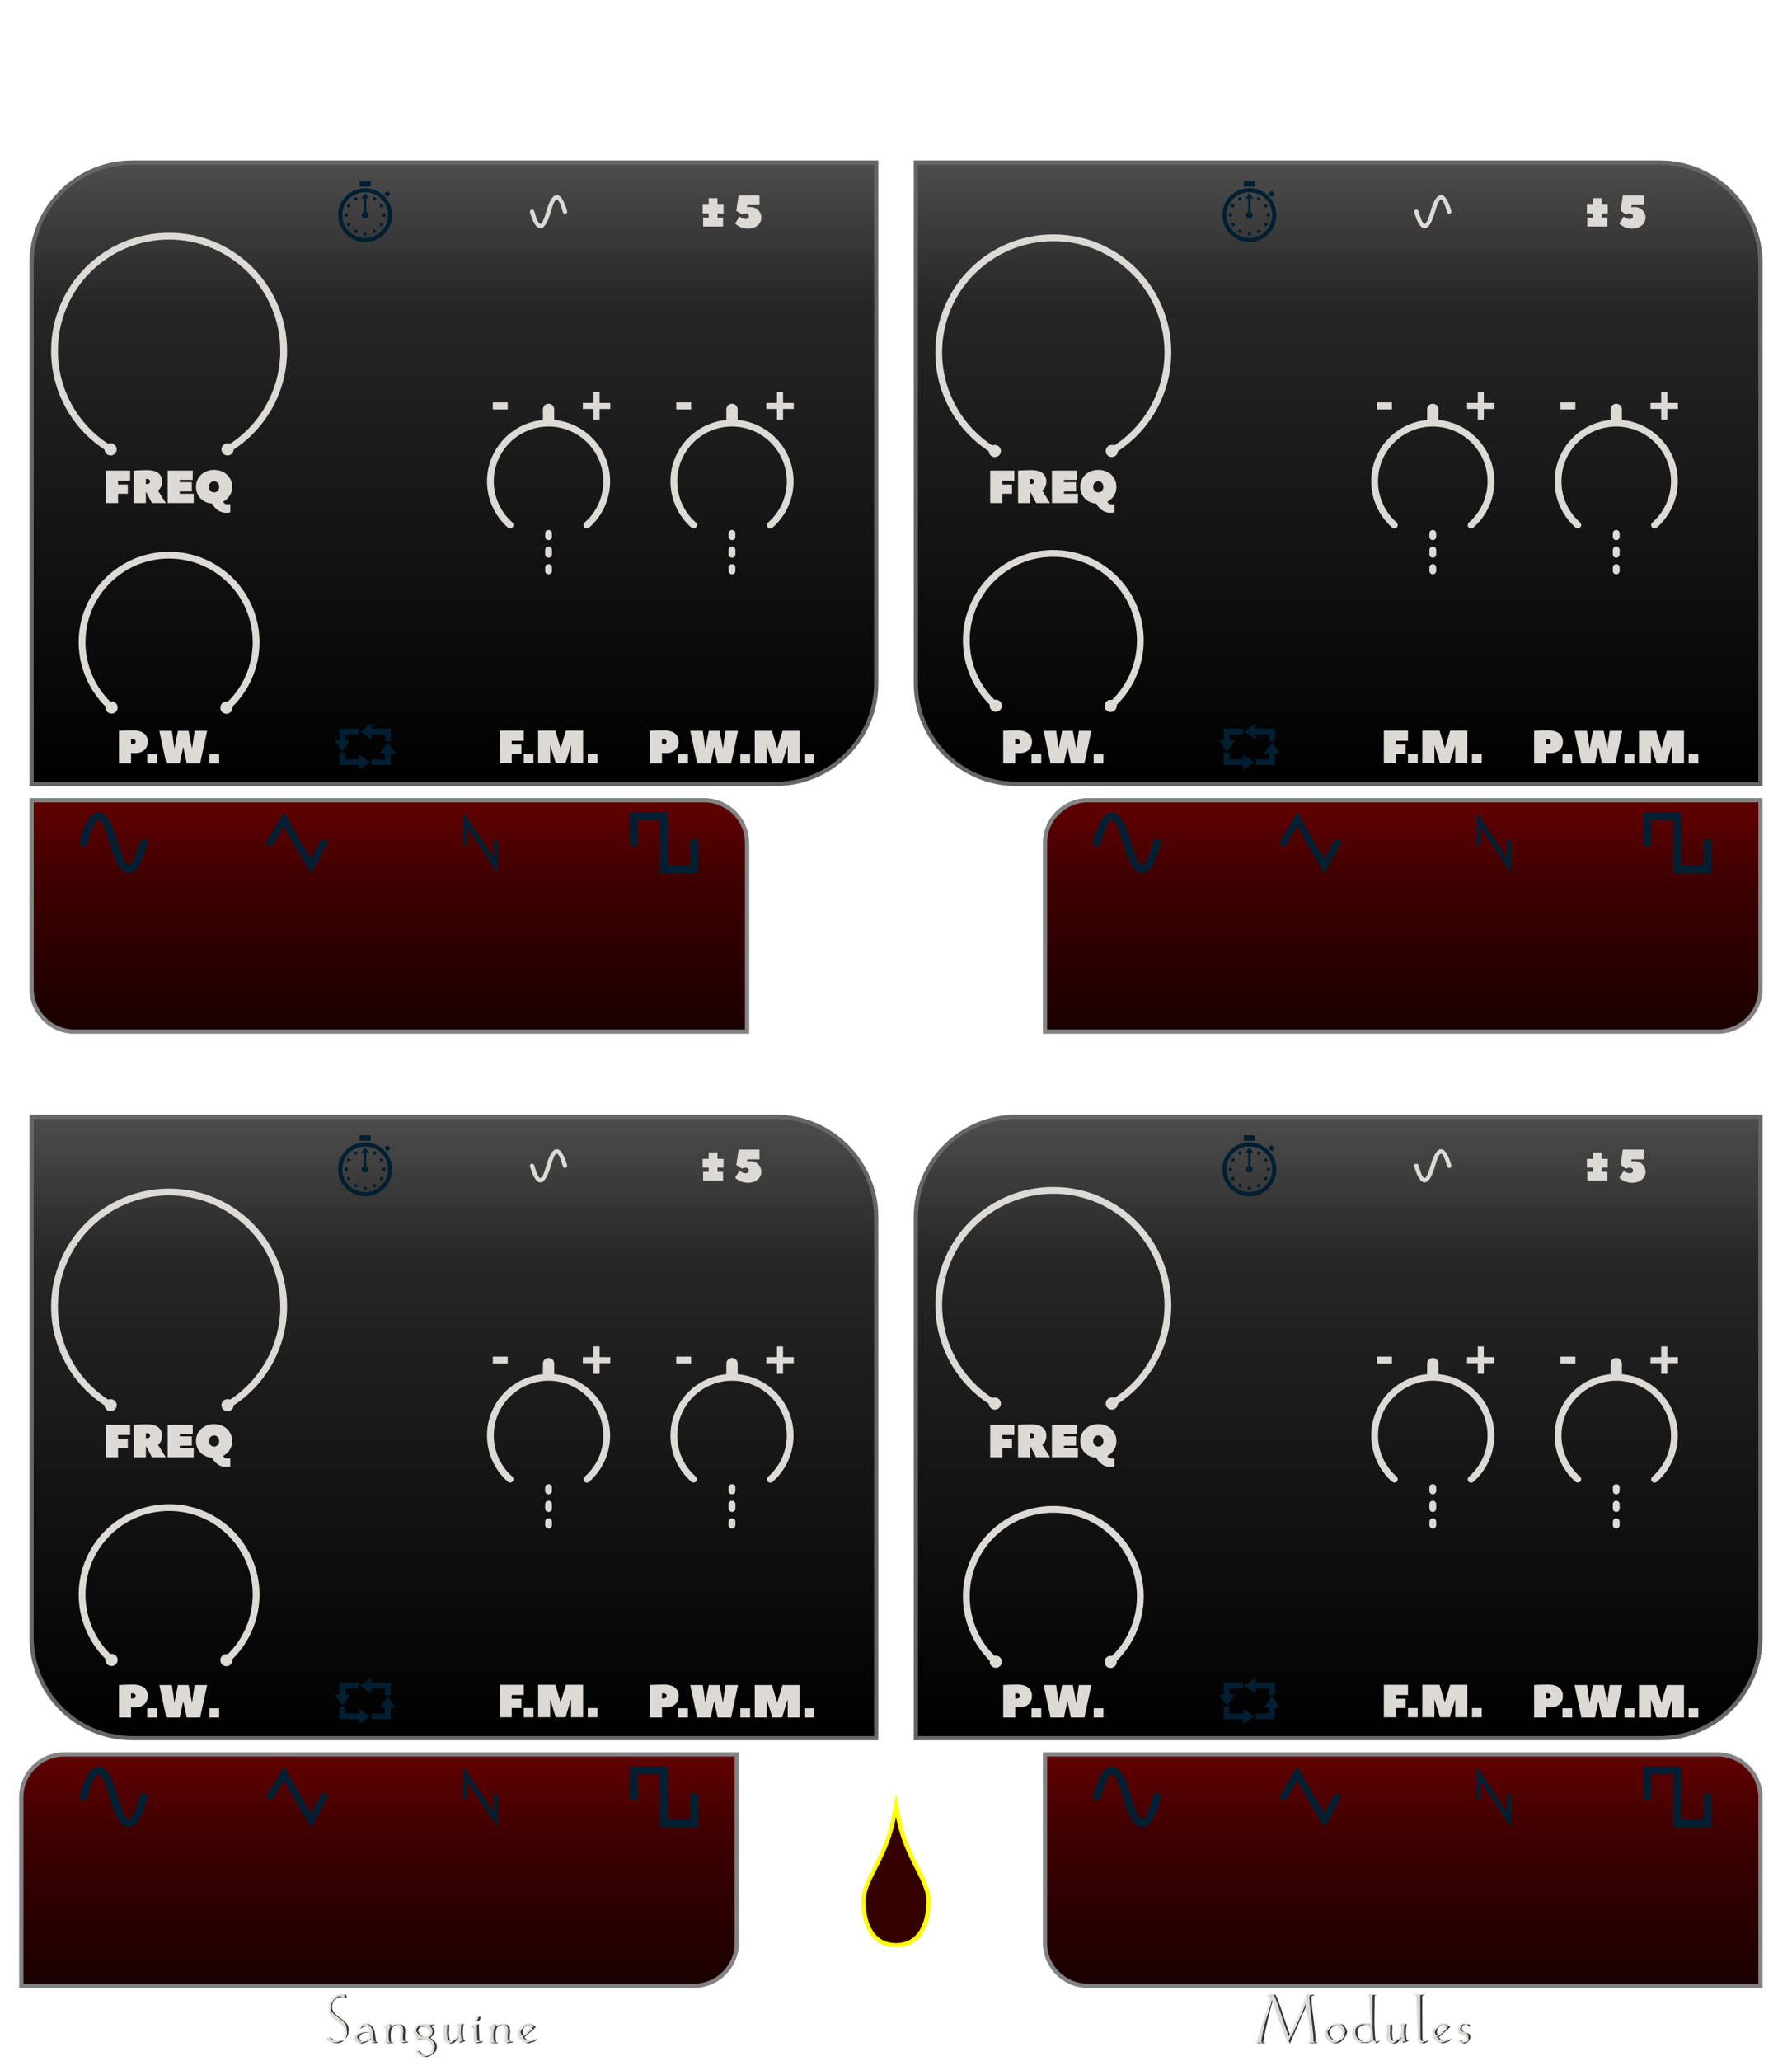 <svg clip-rule="evenodd" fill-rule="evenodd" height="128.5mm" image-rendering="optimizeQuality" shape-rendering="geometricPrecision" text-rendering="geometricPrecision" viewBox="0 0 11176 12850" width="111.76mm" xmlns="http://www.w3.org/2000/svg" xmlns:xlink="http://www.w3.org/1999/xlink"><linearGradient id="a"><stop offset="0"/><stop offset=".769" stop-color="#262626"/><stop offset="1" stop-color="#4d4d4d"/></linearGradient><linearGradient id="b" gradientUnits="userSpaceOnUse" x1="2830.88" x2="2830.88" xlink:href="#a" y1="4886.97" y2="1013.49"/><linearGradient id="c"><stop offset="0" stop-color="#620000"/><stop offset=".349" stop-color="#3e0000"/><stop offset="1" stop-color="#1a0000"/></linearGradient><linearGradient id="d" gradientUnits="userSpaceOnUse" x1="2428.13" x2="2428.13" xlink:href="#c" y1="4988.53" y2="6430.99"/><linearGradient id="e" gradientUnits="userSpaceOnUse" x1="2830.88" x2="2830.88" xlink:href="#a" y1="10835.31" y2="6961.83"/><linearGradient id="f" gradientUnits="userSpaceOnUse" x1="2363.85" x2="2363.85" xlink:href="#c" y1="10936.87" y2="12379.33"/><linearGradient id="g" gradientUnits="userSpaceOnUse" x1="8345.48" x2="8345.48" xlink:href="#a" y1="4886.97" y2="1013.49"/><linearGradient id="h" gradientUnits="userSpaceOnUse" x1="8748.26" x2="8748.26" xlink:href="#c" y1="4988.53" y2="6430.99"/><linearGradient id="i" gradientUnits="userSpaceOnUse" x1="8345.48" x2="8345.48" xlink:href="#a" y1="10835.31" y2="6961.83"/><linearGradient id="j" gradientUnits="userSpaceOnUse" x1="8748.26" x2="8748.26" xlink:href="#c" y1="10936.87" y2="12379.33"/><g fill-rule="nonzero"><g fill="#333"><path d="m2090.83 12456.61c16.63-14.73 34.95-22.13 55.17-22.13h5.79c1.83 0 4.04.22 6.67.59 1.03 2.27 1.84 4.84 2.57 7.91.73 3.01 1.1 5.72 1.1 8.13 0 2.42-.44 4.47-1.25 6.08-8.29-6.08-17.81-9.08-28.5-9.08-11.36 0-21.55 2.78-30.56 8.35-8.94 5.57-15.24 10.62-18.76 15.16-3.59 4.55-6.15 9.6-7.91 15.17-1.69 5.49-2.86 10.33-3.52 14.36-.59 4.03-.88 7.61-.88 10.62 0 17.21 9.02 33.62 26.97 49.45 16.77 13.11 33.56 26.22 50.33 39.41 18.25 16.33 27.34 33.91 27.34 52.74v7.84c-.59 2.64-1.69 8.42-3.3 17.43-1.69 9.01-7.69 20-18.25 32.89-10.48 12.97-24.03 21.03-40.59 24.25-1.25.44-3.3.81-6.38 1.1-3 .29-5.93.44-8.79.44-9.45 0-18.24-1.68-26.38-5.13-8.06-3.37-16.41-8.2-25.13-14.43 3.45-5.57 6.08-9.45 7.99-11.57 1.98-2.13 4.03-3.15 6.22-3.15.81 0 2.2.36 4.25 1.17 12.91 13.26 29.24 19.92 49.02 19.92h4.55c2.42-.43 8.57-1.24 18.61-2.56 9.96-1.32 16.63-7.54 19.94-18.68 3.36-11.13 5.27-18.39 5.93-21.83.58-3.44.88-6.74.88-10.04 0-15.75-7.18-30.4-21.48-43.95-14.5-11.28-29.6-23.44-45.2-36.41-15.61-12.89-25.21-25.78-28.73-38.53-3.52-12.67-5.27-24.1-5.27-34.21 0-12.16 2.19-23.22 6.52-33.26 4.32-9.96 11.36-19.34 21.03-28.05z"/><path d="m2281.81 12617.99c3-1.03 6.37-1.54 9.96-1.54 3.88 0 7.62.88 11.36 2.56 3.73 1.69 9.96 6.52 18.69 14.51 8.64 7.91 14.35 23.95 17.14 48.13 2.71 24.1 4.98 39.63 6.81 46.44l10.26 5.2c-2.2 1.39-5.5 2.35-9.82 3-4.32.59-8.72.88-13.19.88-2.63 0-5.27 0-7.91 0s-5.13-.14-7.54-.29c3.66 0 6.22-1.24 7.69-3.66 1.54-2.42 2.27-5.5 2.27-9.31 0-2.63-.15-5.42-.51-8.35-.37-2.93-.66-5.71-.81-8.27-.81-1.98-2.12-2.93-3.96-2.93-2.05 0-4.17.87-6.38 2.71-8.28 8.79-17.87 16.26-28.86 22.56-10.93 6.3-21.25 9.45-30.92 9.45-5.72 0-11.36-1.39-17-4.25-5.72-2.78-10.12-6.23-13.27-10.33-3.15-4.03-4.69-9.16-4.69-15.46 0-6 1.69-11.42 5.13-16.19 3.44-4.76 8.5-8.93 15.03-12.52 6.59-3.66 14.14-6.67 22.78-8.94 8.57-2.34 17.3-3.52 26.16-3.52 4.69 0 8.94.3 12.75.88 3.88.52 7.91 1.54 12.16 3.08 1.83-1.83 2.72-4.03 2.72-6.67 0-1.61-.6-3.66-1.84-6.08-1.17-2.41-3.52-7.54-6.96-15.45-3.44-7.84-12.45-11.8-26.96-11.8-6.68 0-12.39 1.4-17.15 4.25-4.76 2.86-10.99 7.47-18.68 13.77 3.3-7.47 7.84-13.99 13.7-19.41 5.86-5.49 13.11-9.67 21.84-12.45zm25.34 57.36c-6.08-2.64-12.74-3.96-19.99-3.96-9.31 0-18.04 1.98-26.24 6.01-8.13 4.03-13.63 8.42-16.34 13.11-2.71 4.76-4.1 8.42-4.1 11.06 0 3.23.81 6.16 2.42 8.87s4.69 6.37 9.23 10.84c4.54 4.54 10.18 6.81 16.85 6.81 1.98 0 6.08-.73 12.24-2.12 6.16-1.4 14.29-6.01 24.25-13.85 10.04-7.84 15.03-15.53 15.03-22.93 0-1.39-.37-3.15-1.03-5.13-.73-2.05-2.05-3.66-3.96-4.83s-4.69-2.49-8.36-3.88z"/><path d="m2402.73 12644.65c3.81-4.25 10.26-9.52 19.27-15.89 9.08-6.38 14.43-10.19 16.04-11.43.82 1.46 1.18 3.37 1.18 5.57 0 1.83.08 3.66.15 5.42.07 1.83.88 3.22 2.27 4.25 6.3-3.59 13.7-6.82 22.34-9.67 8.57-2.86 17.08-4.25 25.36-4.25 6.08 0 11.57.95 16.41 2.85 4.91 1.91 9.16 4.99 12.75 9.23 3.67 4.25 6.16 8.87 7.48 13.78 1.32 4.98 1.98 10.55 1.98 16.85 0 3.44-.44 9.88-1.32 19.48-.81 9.6-1.25 15.9-1.25 18.97 0 3.59.07 6.96.29 9.97.22 3 .66 5.93 1.4 8.79.73 2.85 2.05 5.05 3.95 6.66 1.91 1.62 5.06 2.42 9.31 2.42 1.46 0 3.15-.15 5.2-.44.44 2.78-.44 4.54-2.42 5.13-3.08.22-7.03 1.02-12.01 2.42-4.99 1.39-10.77 2.12-17.52 2.12-2.2 0-3.96-.15-5.13-.37-.81-4.39-1.32-7.61-1.39-9.66-.08-1.98-.15-3.59-.15-4.84 0-4.61.66-13.26 1.98-25.71 1.32-12.53 1.98-21.03 1.98-25.5 0-9.44-1.39-17.5-4.11-24.1-2.71-6.52-7.17-11.72-13.33-15.45-6.15-3.74-12.6-5.57-19.27-5.57-9.09 0-16.49 2.86-22.27 8.5-5.79 5.71-9.75 12.96-11.94 21.75-2.28 8.79-3.38 18.9-3.38 30.26 0 7.47.07 12.6.29 15.38.22 2.71.95 11.28 2.35 25.71 0 2.42 2.42 4.18 7.18 5.28s7.33 2.42 7.77 3.81c-4.47.44-8.79.8-12.97 1.24-4.18.37-8.14.59-12.02.59-5.28 0-9.09-.15-11.43-.44s-5.42-.95-9.3-1.98c4.32-4.47 7.32-10.03 8.93-16.63 1.69-6.59 2.49-14.65 2.49-24.17 0-6.52-.36-15.38-1.02-26.52-.66-11.13-.95-18.09-.95-20.73 0-2.86-.81-4.25-2.42-4.25-.81 0-2.42.51-4.69 1.54-2.34 1.02-3.88 1.46-4.69 1.46-1.24 0-2.34-.58-3.37-1.83z"/><path d="m2641.04 12620.85h35.02 34.66c-.37 2.93-3.74 4.76-10.04 5.49-6.37.73-9.08 3.3-8.06 7.62 5.42 5.27 9.6 9.81 12.38 13.62 2.86 3.89 4.47 7.4 4.91 10.63.37 3.22.59 5.64.59 7.25 0 8.06-3.37 15.45-10.04 22.12s-12.09 12.01-16.34 16.04c16.05 10.48 26.74 20.08 32.24 28.65s8.21 17.72 8.21 27.39c0 12.75-3.52 23.37-10.63 31.87s-16.19 15.82-27.32 22.12c-11.15 6.23-20.53 9.38-28.22 9.38-3.88 0-7.84-.44-12.01-1.39-4.1-.88-8.73-2.27-13.78-4.18-5.06-1.9-9.82-5.2-14.29-9.81-4.83-5.87-8.72-10.26-11.5-13.26-.66-2.2-.22-4.4 1.17-6.52 1.39-2.05 2.79-4.18 4.11-6.16 13.99 13.7 23.73 22.64 29.31 26.74 5.56 4.18 14.21 6.23 25.93 6.23 7.91 0 14.81-2.2 20.81-6.67 5.94-4.47 10.77-10.25 14.51-17.29 3.73-7.1 5.64-14.35 5.64-21.83 0-6.88-2.64-15.38-7.84-25.49-5.27-10.11-14.06-17.29-26.38-21.39-12.31-4.18-28.5-6.23-48.51-6.23-4.24.44-8.27 1.1-12.08 2.05-3.81.88-7.55 1.98-11.21 3.23 2.2-3.3 4.17-6.74 5.93-10.4 1.83-3.67 2.2-6.52 1.17-8.58-3.8-4.83-7.61-9.81-11.43-14.87-3.81-5.86-5.72-11.72-5.72-17.58v-3c1.25-12.75 6.45-23.59 15.76-32.45 9.31-8.87 20.29-13.33 33.05-13.33zm-7.92 14.06c-5.42 0-9.38.73-11.94 2.12-2.49 1.4-5.28 4.25-8.43 8.5-3.15 4.18-4.68 8.72-4.68 13.55 0 4.03 2.41 9.53 7.25 16.34 4.83 6.89 10.99 12.67 18.46 17.43 7.48 4.77 15.83 7.11 25.06 7.11 3.88 0 9.09-.66 15.75-1.98 6.68-1.32 11.59-4.47 14.81-9.52 3.22-5.06 4.83-9.16 4.83-12.38 0-4.69-1.83-9.23-5.56-13.77-3.74-4.54-7.78-9.01-11.95-13.48-4.25-4.47-9.97-7.84-17.07-10.26-7.18-2.41-15.97-3.66-26.53-3.66z"/><path d="m2858.24 12633.96c0-6.3 3.44-10.62 10.4-13.11 6.96-2.42 14.59-3.67 22.94-3.67-3.44 17.66-5.2 35.31-5.2 52.97 0 8.93.44 17.14 1.39 24.68.88 7.47 1.91 13.41 3 17.66 1.1 4.25 2.49 6.37 4.11 6.37 2.85-.59 4.9-.88 6.08-.88 1.24 0 1.97.44 2.12 1.25-4.39 4.83-10.4 8.42-18.02 10.76-7.55 2.35-13.85 4.25-18.91 5.65.95-4.25 1.91-9.09 2.93-14.58.95-5.42 1.47-10.26 1.47-14.51 0-4.68-.37-8.93-1.1-12.74-16.19 18.97-27.26 31.35-33.2 37.06-5.93 5.79-14.06 8.65-24.39 8.65-3.88 0-8.87-1.25-15.18-3.81-6.22-2.49-10.84-7.03-13.77-13.63-2.93-6.52-4.39-14.65-4.39-24.39 0-4.62.36-11.72 1.17-21.17.81-9.52 1.17-16.48 1.17-20.95 0-5.42-.44-10.11-1.32-13.92 0-2.86-1.97-4.25-5.93-4.25-.81 0-1.47 0-1.98 0-.44 0-.95.15-1.32.29 3.59-3.59 8.43-7.32 14.43-11.06 6.01-3.73 11.36-6.08 16.19-7.1.37 2.85.59 5.64.59 8.49v8.5c0 4.4-.22 11.8-.66 22.2s-.66 16.04-.66 16.85c0 7.83.37 14.57 1.1 20.07.66 5.57 2.06 11.79 4.11 18.68 1.98 6.81 6.74 10.25 14.29 10.25 5.27 0 15.09-5.56 29.38-16.7 14.29-11.21 21.47-30.03 21.47-56.62 0-1.76 0-3.59-.08-5.28-.07-1.76-.44-5.13-1.02-10.18z"/><path d="m2971.69 12599.53c1.76-1.61 4.03-6.6 6.81-14.95 2.72-8.35 6.52-12.52 11.36-12.52 2.2 0 4.83.58 7.84 1.83 0 4.69-1.17 9.67-3.45 15.09-2.34 5.42-5.64 9.74-9.88 12.97-.81-.22-2.72-.44-5.72-.59-3.08-.22-5.35-.81-6.96-1.83zm15.09 18.68c.22 18.53.52 37.06.95 55.67.37 18.61.88 31.35 1.54 38.31.59 6.89 2.13 10.92 4.69 12.02 2.49 1.1 5.57 1.68 9.23 1.68 4.04 0 7.26-.29 9.68-.88v2.79c-5.64 3.37-12.24 5.86-19.86 7.62-7.55 1.75-15.02 2.63-22.27 2.71-1.17-5.06-2.05-10.19-2.56-15.31-.52-5.13-.74-11.29-.74-18.32 0-3.66.08-9.23.3-16.85.22-7.54.29-13.11.29-16.77v-3.96c0-9.89-.51-17.36-1.54-22.34-1.02-5.05-2.79-7.62-5.43-7.62-1.25 0-3.08.29-5.64.81-2.49.44-3.96.73-4.4.73-2.63 0-4.54-.95-5.71-2.71 6.23-2.27 12.53-4.47 18.76-6.67 6.45-2.85 12.46-6.44 17.88-10.91z"/><path d="m3056.27 12644.65c3.81-4.25 10.26-9.52 19.27-15.89 9.08-6.38 14.44-10.19 16.05-11.43.81 1.46 1.17 3.37 1.17 5.57 0 1.83.08 3.66.15 5.42.07 1.83.88 3.22 2.27 4.25 6.3-3.59 13.7-6.82 22.34-9.67 8.58-2.86 17.08-4.25 25.36-4.25 6.08 0 11.57.95 16.41 2.85 4.91 1.91 9.17 4.99 12.76 9.23 3.66 4.25 6.15 8.87 7.47 13.78 1.32 4.98 1.98 10.55 1.98 16.85 0 3.44-.44 9.88-1.32 19.48-.81 9.6-1.25 15.9-1.25 18.97 0 3.59.07 6.96.29 9.97.22 3 .66 5.93 1.4 8.79.73 2.85 2.05 5.05 3.95 6.66 1.91 1.62 5.06 2.42 9.31 2.42 1.46 0 3.15-.15 5.2-.44.44 2.78-.44 4.54-2.42 5.13-3.08.22-7.03 1.02-12.01 2.42-4.99 1.39-10.77 2.12-17.51 2.12-2.21 0-3.97-.15-5.14-.37-.81-4.39-1.32-7.61-1.39-9.66-.08-1.98-.15-3.59-.15-4.84 0-4.61.66-13.26 1.98-25.71 1.32-12.53 1.98-21.03 1.98-25.5 0-9.44-1.39-17.5-4.11-24.1-2.71-6.52-7.17-11.72-13.33-15.45-6.15-3.74-12.6-5.57-19.26-5.57-9.1 0-16.5 2.86-22.28 8.5-5.79 5.71-9.75 12.96-11.94 21.75-2.27 8.79-3.37 18.9-3.37 30.26 0 7.47.07 12.6.29 15.38.22 2.71.95 11.28 2.34 25.71 0 2.42 2.42 4.18 7.18 5.28s7.33 2.42 7.77 3.81c-4.47.44-8.79.8-12.97 1.24-4.17.37-8.13.59-12.02.59-5.28 0-9.09-.15-11.43-.44s-5.42-.95-9.3-1.98c4.32-4.47 7.32-10.03 8.93-16.63 1.69-6.59 2.49-14.65 2.49-24.17 0-6.52-.36-15.38-1.02-26.52-.66-11.13-.95-18.09-.95-20.73 0-2.86-.81-4.25-2.42-4.25-.81 0-2.42.51-4.69 1.54-2.34 1.02-3.88 1.46-4.69 1.46-1.24 0-2.34-.58-3.37-1.83z"/><path d="m3284.61 12622.46c5.28-3.45 10.92-5.13 17-5.13 6.45 0 12.75 1.54 18.9 4.54 6.16 3.08 13.49 7.47 21.99 13.33-6.45 7.55-19.06 19.2-37.81 35.09-18.69 15.9-29.97 25.86-33.85 29.89 4.24 6.45 9.45 11.79 15.53 15.9 6.01 4.17 11.43 6.52 16.2 7.18 4.76.58 8.35.87 10.84.87 5.42 0 10.03-.73 13.77-2.27 3.75-1.46 12.46-6.44 26.01-14.87-4.24 5.42-7.91 9.75-10.91 12.9-3.08 3.15-6.3 5.2-9.74 6.37-3.45 1.1-9.54 3.37-18.33 6.81s-15.38 5.13-19.85 5.13c-2.86 0-4.91-.15-6.23-.44s-5.21-1.98-11.65-4.91c-6.52-2.93-13.19-9.01-20.15-18.17-7.03-9.23-10.78-16.84-11.44-22.92-.58-6.08-.88-10.33-.88-12.75 0-11.79 3.53-21.98 10.49-30.55 6.96-8.64 17-17.29 30.11-26zm18.54 10.69c-4.03-2.64-8.64-3.95-13.7-3.95-8.94 0-16.27 3.66-21.98 11.06-5.64 7.4-8.5 15.82-8.5 25.34 0 9.31 2.86 18.39 8.57 27.33 8.72-5.5 18.75-13.63 30.12-24.47 11.35-10.77 18.97-17.73 22.85-20.73-1.83-2.86-3.95-5.2-6.37-7.18-2.49-1.9-6.08-4.39-10.99-7.4z"/></g><g fill="#dddad6"><path d="m2077.89 12453.18c16.63-14.73 34.95-22.13 55.17-22.13h5.79c1.83 0 4.04.22 6.67.59 1.03 2.27 1.84 4.84 2.57 7.91.73 3.01 1.1 5.72 1.1 8.13 0 2.42-.44 4.47-1.25 6.08-8.29-6.08-17.81-9.08-28.5-9.08-11.36 0-21.55 2.78-30.56 8.35-8.94 5.57-15.24 10.62-18.76 15.16-3.59 4.55-6.15 9.6-7.91 15.17-1.68 5.49-2.86 10.33-3.52 14.36-.59 4.03-.88 7.61-.88 10.62 0 17.21 9.02 33.62 26.97 49.45 16.78 13.11 33.56 26.22 50.33 39.41 18.25 16.33 27.34 33.91 27.34 52.74v7.84c-.59 2.64-1.69 8.42-3.3 17.43-1.69 9.01-7.69 20-18.25 32.89-10.48 12.97-24.03 21.03-40.59 24.25-1.25.44-3.3.81-6.38 1.1-3 .29-5.93.44-8.79.44-9.45 0-18.24-1.68-26.38-5.13-8.06-3.37-16.41-8.2-25.13-14.43 3.45-5.57 6.08-9.45 7.99-11.57 1.98-2.13 4.03-3.15 6.22-3.15.81 0 2.2.36 4.25 1.17 12.91 13.26 29.24 19.92 49.03 19.92h4.54c2.42-.43 8.57-1.24 18.61-2.56 9.96-1.32 16.63-7.54 19.94-18.68 3.36-11.13 5.27-18.39 5.93-21.83.58-3.44.88-6.74.88-10.04 0-15.75-7.18-30.4-21.48-43.95-14.5-11.28-29.6-23.44-45.2-36.41-15.61-12.89-25.21-25.78-28.73-38.53-3.52-12.67-5.27-24.1-5.27-34.21 0-12.16 2.19-23.22 6.52-33.26 4.33-9.96 11.36-19.34 21.03-28.05z"/><path d="m2268.87 12614.56c3-1.03 6.37-1.54 9.96-1.54 3.88 0 7.62.88 11.36 2.56 3.73 1.69 9.96 6.52 18.69 14.51 8.64 7.91 14.35 23.95 17.14 48.13 2.71 24.1 4.98 39.63 6.81 46.44l10.26 5.2c-2.2 1.39-5.5 2.35-9.82 3-4.32.59-8.72.88-13.19.88-2.63 0-5.27 0-7.91 0s-5.13-.14-7.54-.29c3.66 0 6.22-1.24 7.69-3.66 1.54-2.42 2.27-5.5 2.27-9.31 0-2.63-.15-5.42-.51-8.35-.37-2.93-.66-5.71-.81-8.27-.81-1.98-2.12-2.93-3.96-2.93-2.05 0-4.17.87-6.38 2.71-8.28 8.79-17.87 16.26-28.86 22.56-10.92 6.3-21.25 9.45-30.92 9.45-5.72 0-11.36-1.39-17-4.25-5.72-2.78-10.12-6.23-13.27-10.33-3.15-4.03-4.69-9.16-4.69-15.46 0-6 1.69-11.42 5.13-16.19 3.44-4.76 8.5-8.93 15.03-12.52 6.59-3.66 14.14-6.67 22.78-8.94 8.57-2.34 17.3-3.52 26.16-3.52 4.69 0 8.94.3 12.75.88 3.88.52 7.91 1.54 12.16 3.08 1.84-1.83 2.72-4.03 2.72-6.67 0-1.61-.59-3.66-1.83-6.08-1.18-2.41-3.53-7.54-6.97-15.45-3.44-7.84-12.45-11.8-26.96-11.8-6.68 0-12.39 1.4-17.15 4.25-4.76 2.86-10.99 7.47-18.68 13.77 3.3-7.47 7.84-13.99 13.7-19.41 5.86-5.49 13.11-9.67 21.84-12.45zm25.34 57.36c-6.08-2.64-12.74-3.96-19.99-3.96-9.31 0-18.04 1.98-26.24 6.01-8.13 4.03-13.63 8.42-16.34 13.11-2.71 4.76-4.1 8.42-4.1 11.06 0 3.23.81 6.16 2.42 8.87s4.69 6.37 9.23 10.84c4.54 4.54 10.18 6.81 16.85 6.81 1.98 0 6.08-.73 12.24-2.12 6.16-1.4 14.29-6.01 24.25-13.85 10.04-7.84 15.03-15.53 15.03-22.93 0-1.39-.37-3.15-1.03-5.13-.73-2.05-2.05-3.66-3.96-4.83s-4.69-2.49-8.36-3.88z"/><path d="m2389.79 12641.22c3.81-4.25 10.26-9.52 19.27-15.89 9.08-6.38 14.43-10.19 16.05-11.43.81 1.46 1.17 3.37 1.17 5.57 0 1.83.08 3.66.15 5.42.07 1.83.88 3.22 2.27 4.25 6.3-3.59 13.7-6.82 22.34-9.67 8.57-2.86 17.08-4.25 25.36-4.25 6.08 0 11.57.95 16.41 2.85 4.91 1.91 9.16 4.99 12.76 9.23 3.66 4.25 6.15 8.87 7.47 13.78 1.32 4.98 1.98 10.55 1.98 16.85 0 3.44-.44 9.88-1.32 19.48-.81 9.6-1.25 15.9-1.25 18.97 0 3.59.07 6.96.29 9.97.22 3 .66 5.93 1.4 8.79.73 2.85 2.05 5.05 3.95 6.66 1.91 1.62 5.06 2.42 9.31 2.42 1.46 0 3.15-.15 5.2-.44.44 2.78-.44 4.54-2.42 5.13-3.08.22-7.03 1.02-12.01 2.42-4.99 1.39-10.77 2.12-17.52 2.12-2.2 0-3.96-.15-5.13-.37-.81-4.39-1.32-7.61-1.39-9.66-.08-1.98-.15-3.59-.15-4.84 0-4.61.66-13.26 1.98-25.71 1.32-12.53 1.98-21.03 1.98-25.5 0-9.44-1.39-17.5-4.11-24.1-2.71-6.52-7.17-11.72-13.33-15.45-6.15-3.74-12.6-5.57-19.27-5.57-9.09 0-16.49 2.86-22.27 8.5-5.79 5.71-9.75 12.96-11.94 21.75-2.27 8.79-3.38 18.9-3.38 30.26 0 7.47.07 12.6.29 15.38.22 2.71.96 11.28 2.35 25.71 0 2.42 2.42 4.18 7.18 5.28s7.33 2.42 7.77 3.81c-4.47.44-8.79.8-12.97 1.24-4.18.37-8.14.59-12.02.59-5.28 0-9.09-.15-11.43-.44s-5.42-.95-9.3-1.98c4.32-4.47 7.32-10.03 8.93-16.63 1.69-6.59 2.49-14.65 2.49-24.17 0-6.52-.36-15.38-1.02-26.52-.66-11.13-.95-18.09-.95-20.73 0-2.86-.81-4.25-2.42-4.25-.81 0-2.42.51-4.69 1.54-2.34 1.02-3.88 1.46-4.69 1.46-1.24 0-2.34-.58-3.37-1.83z"/><path d="m2628.1 12617.42h35.02 34.66c-.37 2.93-3.74 4.76-10.04 5.49-6.37.73-9.08 3.3-8.06 7.62 5.42 5.27 9.6 9.81 12.38 13.62 2.86 3.89 4.47 7.4 4.91 10.63.37 3.22.59 5.64.59 7.25 0 8.06-3.37 15.45-10.04 22.12s-12.09 12.01-16.34 16.04c16.05 10.48 26.74 20.08 32.24 28.65s8.21 17.72 8.21 27.39c0 12.75-3.51 23.37-10.63 31.87-7.11 8.5-16.19 15.82-27.32 22.12-11.15 6.23-20.53 9.38-28.22 9.38-3.88 0-7.84-.44-12.01-1.39-4.1-.88-8.73-2.27-13.78-4.18-5.06-1.9-9.82-5.2-14.29-9.81-4.83-5.87-8.72-10.26-11.5-13.26-.66-2.2-.22-4.4 1.17-6.52 1.39-2.05 2.79-4.18 4.11-6.16 13.99 13.7 23.73 22.64 29.31 26.74 5.56 4.18 14.21 6.23 25.93 6.23 7.91 0 14.81-2.2 20.81-6.67 5.94-4.47 10.77-10.25 14.51-17.29 3.73-7.1 5.64-14.35 5.64-21.83 0-6.88-2.64-15.38-7.84-25.49-5.27-10.11-14.06-17.29-26.38-21.39-12.31-4.18-28.5-6.23-48.51-6.23-4.24.44-8.27 1.1-12.08 2.05-3.81.88-7.55 1.98-11.21 3.23 2.2-3.3 4.17-6.74 5.93-10.4 1.83-3.67 2.2-6.52 1.17-8.58-3.8-4.83-7.61-9.81-11.43-14.87-3.81-5.86-5.72-11.72-5.72-17.58v-3c1.25-12.75 6.45-23.59 15.76-32.45 9.31-8.87 20.29-13.33 33.05-13.33zm-7.92 14.06c-5.42 0-9.38.73-11.94 2.12-2.49 1.4-5.28 4.25-8.43 8.5-3.15 4.18-4.68 8.72-4.68 13.55 0 4.03 2.41 9.53 7.25 16.34 4.83 6.89 10.99 12.67 18.46 17.43 7.48 4.77 15.83 7.11 25.06 7.11 3.88 0 9.09-.66 15.75-1.98 6.68-1.32 11.59-4.47 14.81-9.52 3.22-5.06 4.83-9.16 4.83-12.38 0-4.69-1.83-9.23-5.56-13.77-3.74-4.54-7.77-9.01-11.95-13.48-4.25-4.47-9.97-7.84-17.07-10.26-7.18-2.41-15.97-3.66-26.53-3.66z"/><path d="m2845.3 12630.53c0-6.3 3.44-10.62 10.4-13.11 6.96-2.42 14.59-3.67 22.94-3.67-3.44 17.66-5.2 35.31-5.2 52.97 0 8.93.44 17.14 1.39 24.68.88 7.47 1.91 13.41 3 17.66 1.1 4.25 2.49 6.37 4.11 6.37 2.85-.59 4.9-.88 6.08-.88 1.24 0 1.97.44 2.12 1.25-4.39 4.83-10.4 8.42-18.02 10.76-7.55 2.35-13.85 4.25-18.91 5.65.95-4.25 1.91-9.09 2.93-14.58.95-5.42 1.47-10.26 1.47-14.51 0-4.68-.37-8.93-1.1-12.74-16.19 18.97-27.25 31.35-33.2 37.06-5.93 5.79-14.06 8.65-24.39 8.65-3.88 0-8.87-1.25-15.18-3.81-6.22-2.49-10.84-7.03-13.77-13.63-2.93-6.52-4.39-14.65-4.39-24.39 0-4.62.36-11.72 1.17-21.17.81-9.52 1.17-16.48 1.17-20.95 0-5.42-.44-10.11-1.32-13.92 0-2.86-1.97-4.25-5.93-4.25-.81 0-1.47 0-1.98 0-.44 0-.95.15-1.32.29 3.59-3.59 8.43-7.32 14.43-11.06 6.01-3.73 11.36-6.08 16.19-7.1.38 2.85.6 5.64.6 8.49v8.5c0 4.4-.22 11.8-.67 22.2-.44 10.4-.66 16.04-.66 16.85 0 7.83.37 14.57 1.11 20.07.66 5.57 2.05 11.79 4.1 18.68 1.98 6.81 6.74 10.25 14.29 10.25 5.27 0 15.09-5.56 29.38-16.7 14.29-11.21 21.47-30.03 21.47-56.62 0-1.76 0-3.59-.08-5.28-.07-1.76-.44-5.13-1.02-10.18z"/><path d="m2958.75 12596.1c1.76-1.61 4.03-6.6 6.81-14.95 2.72-8.35 6.52-12.52 11.36-12.52 2.2 0 4.83.58 7.84 1.83 0 4.69-1.17 9.67-3.45 15.09-2.34 5.42-5.64 9.74-9.88 12.97-.81-.22-2.72-.44-5.72-.59-3.08-.22-5.35-.81-6.96-1.83zm15.09 18.68c.22 18.53.52 37.06.95 55.67.37 18.61.88 31.35 1.54 38.31.59 6.89 2.13 10.92 4.69 12.02 2.49 1.1 5.57 1.68 9.24 1.68 4.03 0 7.25-.29 9.67-.88v2.79c-5.64 3.37-12.24 5.86-19.86 7.62-7.55 1.75-15.02 2.63-22.27 2.71-1.17-5.06-2.05-10.19-2.56-15.31-.52-5.13-.74-11.29-.74-18.32 0-3.66.08-9.23.3-16.85.22-7.54.29-13.11.29-16.77v-3.96c0-9.89-.51-17.36-1.54-22.34-1.02-5.05-2.78-7.62-5.43-7.62-1.25 0-3.08.29-5.64.81-2.49.44-3.96.73-4.4.73-2.63 0-4.54-.95-5.71-2.71 6.23-2.27 12.53-4.47 18.76-6.67 6.45-2.85 12.46-6.44 17.88-10.91z"/><path d="m3043.33 12641.22c3.81-4.25 10.26-9.52 19.27-15.89 9.09-6.38 14.44-10.19 16.05-11.43.81 1.46 1.17 3.37 1.17 5.57 0 1.83.08 3.66.15 5.42.07 1.83.88 3.22 2.27 4.25 6.3-3.59 13.7-6.82 22.34-9.67 8.58-2.86 17.08-4.25 25.36-4.25 6.08 0 11.57.95 16.41 2.85 4.91 1.91 9.17 4.99 12.76 9.23 3.66 4.25 6.15 8.87 7.47 13.78 1.32 4.98 1.98 10.55 1.98 16.85 0 3.44-.44 9.88-1.32 19.48-.81 9.6-1.25 15.9-1.25 18.97 0 3.59.07 6.96.29 9.97.22 3 .66 5.93 1.4 8.79.73 2.85 2.05 5.05 3.95 6.66 1.91 1.62 5.06 2.42 9.31 2.42 1.46 0 3.15-.15 5.2-.44.44 2.78-.44 4.54-2.42 5.13-3.08.22-7.03 1.02-12.01 2.42-4.99 1.39-10.77 2.12-17.51 2.12-2.2 0-3.97-.15-5.14-.37-.81-4.39-1.32-7.61-1.39-9.66-.08-1.98-.15-3.59-.15-4.84 0-4.61.66-13.26 1.98-25.71 1.32-12.53 1.98-21.03 1.98-25.5 0-9.44-1.39-17.5-4.11-24.1-2.71-6.52-7.17-11.72-13.33-15.45-6.15-3.74-12.6-5.57-19.26-5.57-9.1 0-16.5 2.86-22.28 8.5-5.79 5.71-9.75 12.96-11.94 21.75-2.27 8.79-3.37 18.9-3.37 30.26 0 7.47.07 12.6.29 15.38.22 2.71.95 11.28 2.34 25.71 0 2.42 2.42 4.18 7.18 5.28s7.33 2.42 7.77 3.81c-4.47.44-8.79.8-12.97 1.24-4.17.37-8.13.59-12.02.59-5.28 0-9.09-.15-11.43-.44s-5.42-.95-9.3-1.98c4.32-4.47 7.32-10.03 8.93-16.63 1.69-6.59 2.49-14.65 2.49-24.17 0-6.52-.36-15.38-1.02-26.52-.66-11.13-.95-18.09-.95-20.73 0-2.86-.81-4.25-2.42-4.25-.81 0-2.42.51-4.69 1.54-2.34 1.02-3.88 1.46-4.69 1.46-1.24 0-2.34-.58-3.37-1.83z"/><path d="m3271.67 12619.03c5.28-3.45 10.92-5.13 17-5.13 6.45 0 12.75 1.54 18.9 4.54 6.17 3.08 13.49 7.47 21.99 13.33-6.45 7.55-19.06 19.2-37.81 35.09-18.68 15.9-29.97 25.86-33.85 29.89 4.24 6.45 9.45 11.79 15.54 15.9 6 4.17 11.42 6.52 16.19 7.18 4.76.58 8.35.87 10.84.87 5.42 0 10.03-.73 13.78-2.27 3.74-1.46 12.45-6.44 26-14.87-4.24 5.42-7.91 9.75-10.91 12.9-3.08 3.15-6.3 5.2-9.74 6.37-3.45 1.1-9.54 3.37-18.33 6.81s-15.38 5.13-19.85 5.13c-2.86 0-4.91-.15-6.23-.44-1.31-.29-5.21-1.98-11.65-4.91-6.52-2.93-13.19-9.01-20.15-18.17-7.03-9.23-10.77-16.84-11.44-22.92-.58-6.08-.88-10.33-.88-12.75 0-11.79 3.53-21.98 10.49-30.55 6.96-8.64 17-17.29 30.11-26zm18.54 10.69c-4.03-2.64-8.64-3.95-13.7-3.95-8.94 0-16.27 3.66-21.98 11.06-5.64 7.4-8.5 15.82-8.5 25.34 0 9.31 2.86 18.39 8.57 27.33 8.72-5.5 18.76-13.63 30.12-24.47 11.35-10.77 18.97-17.73 22.85-20.73-1.83-2.86-3.95-5.2-6.37-7.18-2.49-1.9-6.08-4.39-10.99-7.4z"/></g><g fill="#333"><path d="m8196.81 12435.51v3.3c-5.05.44-8.86 1.31-11.35 2.71-2.58 1.39-4.63 3.22-6.24 5.64 0 25.05 2.13 54.65 6.39 88.64 4.24 33.99 8.49 68.56 12.81 103.8 4.33 35.16 6.52 65.34 6.52 90.39 1.98 1.03 4.33 2.13 6.89 3.23 2.64 1.1 4.69 1.98 6.3 2.56-3.59.88-7.54 1.54-11.79 1.91-4.18.36-8.43.51-12.68.51-3 0-7.47-.07-13.41-.15-5.94-.07-10.18-.14-12.82-.14-.81-1.4.95-3.08 5.2-4.84 4.25-1.83 6.88-3.44 7.91-4.91 1.03-1.39 1.69-3.07 1.98-4.98.29-1.9.44-4.98.44-9.23 0-24.83-1.25-49.08-3.81-72.59-2.49-23.52-6.08-47.99-10.77-73.33-4.61-25.42-9.16-50.04-13.63-73.84l-6.66 7.25c-8.51 18.83-19.2 43.15-32.02 73.11-12.9 29.89-24.85 57.72-35.98 83.66-11.14 25.85-22.79 52.37-34.88 79.7h-2.13c-10.11-27.11-22.35-59.19-36.56-96.26-14.28-37.07-25.8-67.47-34.44-91.13-8.72-23.66-17.29-48.79-25.79-75.31l-3.37-4.24c-4.47 6.08-7.99 12.74-10.63 20.07-2.63 7.25-6.88 23.44-12.89 48.42-5.93 25.05-11.06 46.3-15.31 63.8-4.26 17.51-8.95 38.61-14.15 63.22-5.13 24.62-8.94 45.49-11.35 62.71.44 1.98 2.19 3.22 5.34 3.59 3.08.44 4.18 2.12 3.15 5.13h-45.28l12.16-16.71c6.83-23.51 16.79-55.23 29.83-95.15 13.04-39.93 23.23-71.65 30.48-95.24 7.25-23.66 13.92-48.2 20-73.69-.81-3.37-2.56-5.86-5.27-7.47-2.79-1.69-8.06-2.49-15.97-2.49 5.27-3.96 10.69-7.04 16.26-9.31s11.44-3.37 17.74-3.37h3.29c1.61.44 2.86.59 3.67.59 1.61 2.27 3.22 4.76 4.83 7.47s5.42 11.36 11.36 25.86c6 14.43 13.78 36.26 23.37 65.49 9.6 29.16 19.05 57.8 28.36 86 9.31 28.13 18.76 53.63 28.5 76.55l7.25-9.74c12.32-27.25 25.28-55.89 38.84-86.07 13.49-30.11 25.65-58.31 36.34-84.54 10.71-26.15 20.08-52.23 28.21-78.24 2.79-1.24 6.08-2.12 9.67-2.63 3.67-.52 8.14-.74 13.35-.74 2.05 0 4.1.15 6.22.52 2.13.36 4.33.51 6.52.51z"/><path d="m8340.01 12617.55c5.07-1.03 9.46-1.54 13.05-1.54 7.33 0 13.77 1.47 19.56 4.4s10.84 7.83 15.17 14.57c4.33 6.82 7.77 12.68 10.19 17.51 2.41 4.84 3.59 9.82 3.59 14.87 0 4.1-2.79 11.65-8.36 22.78-5.49 11.21-13.63 21.98-24.25 32.38-10.55 10.48-23.59 15.68-38.91 15.68-1.47 0-2.35 0-2.79 0-10.03 0-18.97-3-26.82-8.94-7.76-6-14.21-13.48-19.41-22.41-5.13-9.01-7.69-17.15-7.69-24.47 0-6.01 2.49-13.55 7.4-22.56 4.98-9.01 12.45-17.51 22.49-25.64 9.97-8.06 22.28-13.63 36.78-16.63zm12.17 17.14c-3.08-1.76-6.15-3.08-9.24-3.96-3.15-.8-6.37-1.17-9.59-1.17-6.67 0-13.04 1.69-19.05 5.13-6.08 3.52-11.44 7.91-16.13 13.41-4.61 5.49-6.96 11.5-6.96 18.02 0 3.59.44 6.88 1.25 9.74.8 2.78 2.78 8.28 6.01 16.41 3.29 8.13 8.8 15.02 16.56 20.73 7.77 5.64 17.14 8.5 28.06 8.5 7.85 0 14.66-1.83 20.45-5.5 5.78-3.66 10.76-8.71 15.01-15.23 4.25-6.45 6.38-13.19 6.38-20.08 0-6.08-1.61-12.3-4.69-18.75-3.15-6.37-6.81-11.5-11.06-15.31-4.25-3.88-9.97-7.84-17-11.94z"/><path d="m8536.85 12434.48c5.86.88 11.73 1.4 17.59 1.4h12.75 10.03c3.23 0 6.74.07 10.56.36-3.82.81-7.04 1.54-9.68 2.27-2.63.74-4.25 2.57-4.83 5.64 0 23.89-.22 46.45-.59 67.62-.36 21.17-.8 46.74-1.17 76.7 0 25.56.44 47.76 1.39 66.59.88 18.82 2.64 39.26 5.28 61.38 1.17 2.86 2.49 5.06 3.95 6.67 1.39 1.61 3.37 2.86 6.02 3.66 2.05.59 4.76-.44 8.2-3.07 3.37-2.72 6.23-3.45 8.43-2.2-3.23 4.47-6.38 8.2-9.53 11.28-3.15 3-6.66 4.54-10.48 4.54-2.2 0-4.76-.95-7.55-2.78-2.49-4.76-4.9-8.13-7.47-10.11-2.49-1.98-5.2-2.93-7.98-2.93-3.45 0-9.01 2.41-16.72 7.25-7.69 4.83-13.77 7.25-18.16 7.25-3.45 0-6.89 0-10.33 0s-6.74 0-10.05 0c-7.47 0-13.62-.44-18.6-1.39-4.99-.88-10.85-3.52-17.73-7.98-6.9-4.47-12.61-10.7-17.15-18.76-4.55-8.06-6.82-16.85-6.82-26.3 0-6.3 1.32-14.21 3.96-23.95 2.64-9.67 8.42-18.09 17.44-25.35 9.01-7.32 18.61-12.01 28.94-14.28 10.34-2.2 18.18-3.3 23.67-3.3 7.03 0 13.92.95 20.59 2.86 6.67 1.98 13.26 4.61 19.71 8.06 0-8.94-1.1-28.5-3.3-58.83-2.19-30.32-3.29-52.67-3.29-67.03v-7.03c0-13.77-.29-24.61-.88-32.52-.66-7.84-1.83-13.7-3.52-17.44-1.76-3.73-3.82-5.64-6.23-5.64-1.84 0-3.67.37-5.5 1.03s-3.07 1.02-3.66 1.02zm-48.14 195.08c-7.76 4.47-13.48 9.6-17.36 15.31-3.88 5.79-5.8 12.82-5.8 21.1 0 10.33 1.04 18.9 3.09 25.79 1.98 6.88 6.15 13.62 12.45 20.36 6.3 6.67 12.97 11.36 20.07 14.07 7.12 2.71 15.62 4.1 25.58 4.1 6.67 0 12.67-1.54 17.95-4.69s8.8-7.91 10.48-14.29c1.76-6.37 3.3-12.89 4.62-19.7 1.32-6.74 1.98-12.6 1.98-17.44 0-6.44-1.03-12.52-2.93-18.02-1.91-5.56-6.45-12.6-13.57-20.95-7.1-8.42-17.72-12.6-31.93-12.6-8.29 0-16.57 2.35-24.63 6.96z"/><path d="m8739.99 12633.96c0-6.3 3.44-10.62 10.41-13.11 6.96-2.42 14.58-3.67 22.93-3.67-3.44 17.66-5.2 35.31-5.2 52.97 0 8.93.44 17.14 1.39 24.68.88 7.47 1.91 13.41 3 17.66 1.1 4.25 2.49 6.37 4.11 6.37 2.85-.59 4.9-.88 6.08-.88 1.24 0 1.97.44 2.12 1.25-4.39 4.83-10.4 8.42-18.02 10.76-7.54 2.35-13.84 4.25-18.91 5.65.95-4.25 1.92-9.09 2.94-14.58.95-5.42 1.47-10.26 1.47-14.51 0-4.68-.37-8.93-1.1-12.74-16.2 18.97-27.26 31.35-33.2 37.06-5.93 5.79-14.07 8.65-24.4 8.65-3.88 0-8.87-1.25-15.17-3.81-6.22-2.49-10.85-7.03-13.78-13.63-2.93-6.52-4.39-14.65-4.39-24.39 0-4.62.36-11.72 1.17-21.17.81-9.52 1.17-16.48 1.17-20.95 0-5.42-.44-10.11-1.32-13.92 0-2.86-1.97-4.25-5.93-4.25-.81 0-1.47 0-1.98 0-.44 0-.95.15-1.32.29 3.59-3.59 8.43-7.32 14.43-11.06 6.02-3.73 11.37-6.08 16.2-7.1.37 2.85.59 5.64.59 8.49v8.5c0 4.4-.22 11.8-.66 22.2s-.66 16.04-.66 16.85c0 7.83.37 14.57 1.1 20.07.66 5.57 2.05 11.79 4.1 18.68 1.98 6.81 6.74 10.25 14.29 10.25 5.27 0 15.1-5.56 29.38-16.7 14.29-11.21 21.48-30.03 21.48-56.62 0-1.76 0-3.59-.08-5.28-.07-1.76-.44-5.13-1.02-10.18z"/><path d="m8828.09 12437.49c5.06-.81 12.31-1.47 21.84-2.13 9.52-.58 21.91-.88 37.29-.88-.44 1.84-3.29 3.15-8.79 3.96-5.42.81-8.14 3.22-8.14 7.25 0 28.13.08 56.34.16 84.47.07 28.13.22 59.77.44 95.01.22 35.23.29 60.36.29 75.3 0 7.33.88 13.19 2.56 17.66 1.69 4.39 5.57 7.47 11.65 9.08 3 .37 6.15-.44 9.52-2.49 3.3-2.12 6.52-4.17 9.53-6.3.36.59.58 1.61.58 3.08 0 3.07-1.83 5.78-5.56 8.06-3.74 2.27-7.11 4.24-9.97 6-2.93 1.76-6.81 2.64-11.64 2.64-2.42 0-4.77-.22-6.96-.59-2.21-.44-5.36-1.24-9.39-2.41l-4.83-6.08-8.8-223.58-2.41-59.19c-.81-3.44-3.08-5.57-6.74-6.37-3.59-.81-7.18-1.69-10.63-2.49z"/><path d="m8987.04 12622.46c5.28-3.45 10.92-5.13 17-5.13 6.45 0 12.75 1.54 18.9 4.54 6.16 3.08 13.49 7.47 21.99 13.33-6.45 7.55-19.06 19.2-37.81 35.09-18.69 15.9-29.97 25.86-33.85 29.89 4.24 6.45 9.45 11.79 15.53 15.9 6.01 4.17 11.43 6.52 16.2 7.18 4.76.58 8.35.87 10.84.87 5.42 0 10.03-.73 13.77-2.27 3.75-1.46 12.46-6.44 26.01-14.87-4.24 5.42-7.91 9.75-10.91 12.9-3.08 3.15-6.3 5.2-9.74 6.37-3.46 1.1-9.54 3.37-18.33 6.81s-15.38 5.13-19.85 5.13c-2.86 0-4.91-.15-6.24-.44-1.31-.29-5.2-1.98-11.64-4.91-6.52-2.93-13.19-9.01-20.15-18.17-7.03-9.23-10.78-16.84-11.44-22.92-.58-6.08-.88-10.33-.88-12.75 0-11.79 3.52-21.98 10.49-30.55 6.96-8.64 17-17.29 30.11-26zm18.54 10.69c-4.03-2.64-8.64-3.95-13.7-3.95-8.94 0-16.27 3.66-21.98 11.06-5.64 7.4-8.5 15.82-8.5 25.34 0 9.31 2.86 18.39 8.57 27.33 8.72-5.5 18.75-13.63 30.12-24.47 11.35-10.77 18.97-17.73 22.85-20.73-1.83-2.86-3.95-5.2-6.37-7.18-2.49-1.9-6.08-4.39-10.99-7.4z"/><path d="m9133.54 12617.33h10.33c6.45 0 11.66.66 15.47 1.98s7.03 4.1 9.67 8.35c-.81 4.83-2.2 7.32-4.18 7.32-1.02 0-4.1-2.49-9.23-7.32-5.14-4.84-8.73-7.25-10.78-7.25-6.37 0-11.87 1.09-16.26 3.37-4.47 2.19-7.55 5.42-9.23 9.59-1.69 4.1-2.56 7.69-2.56 10.77 0 5.27 1.75 10.4 5.27 15.38s11.43 9.09 23.73 12.46c12.32 3.37 19.43 7.84 21.48 13.55 1.98 5.64 3 10.25 3 13.7 0 4.25-.95 8.35-2.86 12.3-1.97 3.96-4.9 8.21-8.79 12.82-3.95 4.55-8.06 8.14-12.31 10.77-4.25 2.64-9.09 3.96-14.51 3.96-3.88 0-7.84-.81-12.01-2.49-4.1-1.61-7.19-4.25-9.24-7.99-1.98-5.12-3.44-8.79-4.25-11.06 2.05 0 6.01 1.83 12.02 5.57 5.94 3.74 9.75 5.86 11.5 6.37 1.69.51 4.55.81 8.65.81 3.22 0 6.3-.66 9.38-1.98 3-1.32 5.57-3.52 7.55-6.67 2.05-3.15 3.08-6.59 3.08-10.25 0-3.01-1.17-6.37-3.52-10.04-2.35-3.66-10.26-7.62-23.82-11.87-13.55-4.24-21.03-9.08-22.57-14.43-1.54-5.42-2.56-9.81-3.22-13.26-.59-3.44-.88-6.22-.88-8.2 0-5.71 1.68-11.5 5.13-17.36 3.45-5.94 6.97-10.55 10.48-13.85 3.52-3.37 8.06-5.05 13.48-5.05z"/></g><g fill="#dddad6"><path d="m8183.87 12432.08v3.3c-5.05.44-8.86 1.31-11.35 2.71-2.57 1.39-4.63 3.22-6.24 5.64 0 25.05 2.13 54.65 6.39 88.64 4.24 33.99 8.49 68.56 12.81 103.8 4.33 35.16 6.52 65.34 6.52 90.39 1.98 1.03 4.33 2.13 6.89 3.23 2.64 1.1 4.69 1.98 6.3 2.56-3.59.88-7.54 1.54-11.79 1.91-4.18.36-8.43.51-12.68.51-3 0-7.47-.07-13.41-.15-5.94-.07-10.18-.14-12.82-.14-.81-1.4.95-3.08 5.2-4.84 4.25-1.83 6.88-3.44 7.91-4.91 1.03-1.39 1.7-3.07 1.99-4.98.29-1.9.44-4.98.44-9.23 0-24.83-1.26-49.08-3.82-72.59-2.49-23.52-6.08-47.99-10.77-73.33-4.61-25.42-9.16-50.04-13.63-73.84l-6.66 7.25c-8.51 18.83-19.2 43.15-32.02 73.11-12.9 29.89-24.85 57.72-35.98 83.66-11.14 25.85-22.79 52.37-34.88 79.7h-2.13c-10.11-27.11-22.34-59.19-36.56-96.26-14.28-37.07-25.79-67.47-34.44-91.13-8.72-23.66-17.29-48.79-25.79-75.31l-3.37-4.24c-4.47 6.08-7.99 12.74-10.63 20.07-2.63 7.25-6.88 23.44-12.89 48.42-5.93 25.05-11.06 46.3-15.31 63.8-4.25 17.51-8.95 38.61-14.15 63.22-5.13 24.62-8.94 45.49-11.35 62.71.44 1.98 2.19 3.22 5.34 3.59 3.08.44 4.18 2.12 3.15 5.13h-45.28l12.16-16.71c6.83-23.51 16.79-55.23 29.83-95.15 13.04-39.93 23.23-71.65 30.48-95.24 7.25-23.66 13.92-48.2 20-73.69-.81-3.37-2.56-5.86-5.27-7.47-2.79-1.69-8.06-2.49-15.97-2.49 5.27-3.96 10.69-7.04 16.26-9.31s11.44-3.37 17.74-3.37h3.29c1.61.44 2.86.59 3.67.59 1.61 2.27 3.22 4.76 4.83 7.47s5.42 11.36 11.36 25.86c6 14.43 13.78 36.26 23.37 65.49 9.6 29.16 19.05 57.8 28.36 86 9.31 28.13 18.76 53.63 28.5 76.55l7.25-9.74c12.32-27.25 25.28-55.89 38.84-86.07 13.49-30.11 25.65-58.31 36.34-84.54 10.71-26.15 20.08-52.23 28.21-78.24 2.79-1.24 6.08-2.12 9.67-2.63 3.67-.52 8.14-.74 13.35-.74 2.05 0 4.1.15 6.22.52 2.13.36 4.33.51 6.52.51z"/><path d="m8327.07 12614.12c5.07-1.03 9.46-1.54 13.05-1.54 7.33 0 13.77 1.47 19.56 4.4s10.84 7.83 15.17 14.57c4.33 6.82 7.77 12.68 10.19 17.51 2.41 4.84 3.59 9.82 3.59 14.87 0 4.1-2.79 11.65-8.36 22.78-5.49 11.21-13.63 21.98-24.25 32.38-10.55 10.48-23.59 15.68-38.91 15.68-1.47 0-2.35 0-2.79 0-10.03 0-18.97-3-26.82-8.94-7.76-6-14.21-13.48-19.41-22.41-5.13-9.01-7.69-17.15-7.69-24.47 0-6.01 2.49-13.55 7.4-22.56 4.98-9.01 12.45-17.51 22.5-25.64 9.96-8.06 22.27-13.63 36.77-16.63zm12.17 17.14c-3.08-1.76-6.15-3.08-9.24-3.96-3.15-.8-6.37-1.17-9.59-1.17-6.67 0-13.04 1.69-19.05 5.13-6.08 3.52-11.44 7.91-16.13 13.41-4.61 5.49-6.96 11.5-6.96 18.02 0 3.59.44 6.88 1.25 9.74.8 2.78 2.78 8.28 6.01 16.41 3.29 8.13 8.8 15.02 16.56 20.73 7.77 5.64 17.14 8.5 28.06 8.5 7.85 0 14.66-1.83 20.45-5.5 5.78-3.66 10.76-8.71 15.01-15.23 4.25-6.45 6.39-13.19 6.39-20.08 0-6.08-1.62-12.3-4.7-18.75-3.15-6.37-6.81-11.5-11.06-15.31-4.25-3.88-9.97-7.84-17-11.94z"/><path d="m8523.91 12431.05c5.86.88 11.73 1.4 17.59 1.4h12.75 10.03c3.23 0 6.74.07 10.56.36-3.82.81-7.04 1.54-9.68 2.27-2.63.74-4.25 2.57-4.83 5.64 0 23.89-.22 46.45-.59 67.62-.36 21.17-.8 46.74-1.17 76.7 0 25.56.44 47.76 1.39 66.59.88 18.82 2.64 39.26 5.28 61.38 1.17 2.86 2.49 5.06 3.95 6.67 1.39 1.61 3.37 2.86 6.02 3.66 2.05.59 4.76-.44 8.2-3.07 3.37-2.72 6.23-3.45 8.43-2.2-3.23 4.47-6.38 8.2-9.53 11.28-3.15 3-6.66 4.54-10.48 4.54-2.2 0-4.76-.95-7.55-2.78-2.49-4.76-4.9-8.13-7.47-10.11-2.49-1.98-5.2-2.93-7.98-2.93-3.45 0-9.01 2.41-16.72 7.25-7.69 4.83-13.77 7.25-18.16 7.25-3.45 0-6.89 0-10.33 0s-6.74 0-10.04 0c-7.48 0-13.63-.44-18.61-1.39-4.99-.88-10.85-3.52-17.73-7.98-6.9-4.47-12.61-10.7-17.15-18.76-4.55-8.06-6.82-16.85-6.82-26.3 0-6.3 1.32-14.21 3.96-23.95 2.64-9.67 8.42-18.09 17.44-25.35 9.01-7.32 18.61-12.01 28.94-14.28 10.34-2.2 18.18-3.3 23.67-3.3 7.03 0 13.92.95 20.59 2.86 6.67 1.98 13.26 4.61 19.71 8.06 0-8.94-1.1-28.5-3.3-58.83-2.19-30.32-3.29-52.67-3.29-67.03v-7.03c0-13.77-.29-24.61-.88-32.52-.66-7.84-1.83-13.7-3.52-17.44-1.76-3.73-3.81-5.64-6.23-5.64-1.84 0-3.67.37-5.5 1.03s-3.07 1.02-3.66 1.02zm-48.14 195.08c-7.76 4.47-13.48 9.6-17.36 15.31-3.88 5.79-5.79 12.82-5.79 21.1 0 10.33 1.03 18.9 3.08 25.79 1.98 6.88 6.15 13.62 12.45 20.36 6.3 6.67 12.97 11.36 20.07 14.07 7.12 2.71 15.62 4.1 25.58 4.1 6.67 0 12.67-1.54 17.95-4.69s8.8-7.91 10.48-14.29c1.76-6.37 3.3-12.89 4.62-19.7 1.32-6.74 1.98-12.6 1.98-17.44 0-6.44-1.03-12.52-2.93-18.02-1.91-5.56-6.45-12.6-13.57-20.95-7.1-8.42-17.72-12.6-31.93-12.6-8.29 0-16.57 2.35-24.63 6.96z"/><path d="m8727.05 12630.53c0-6.3 3.44-10.62 10.41-13.11 6.96-2.42 14.58-3.67 22.93-3.67-3.44 17.66-5.2 35.31-5.2 52.97 0 8.93.44 17.14 1.39 24.68.88 7.47 1.91 13.41 3 17.66 1.1 4.25 2.49 6.37 4.11 6.37 2.85-.59 4.9-.88 6.08-.88 1.24 0 1.97.44 2.12 1.25-4.39 4.83-10.4 8.42-18.02 10.76-7.54 2.35-13.84 4.25-18.9 5.65.95-4.25 1.91-9.09 2.93-14.58.95-5.42 1.47-10.26 1.47-14.51 0-4.68-.37-8.93-1.1-12.74-16.2 18.97-27.26 31.35-33.2 37.06-5.93 5.79-14.07 8.65-24.4 8.65-3.88 0-8.87-1.25-15.17-3.81-6.22-2.49-10.84-7.03-13.78-13.63-2.93-6.52-4.39-14.65-4.39-24.39 0-4.62.36-11.72 1.17-21.17.81-9.52 1.17-16.48 1.17-20.95 0-5.42-.44-10.11-1.32-13.92 0-2.86-1.97-4.25-5.93-4.25-.81 0-1.47 0-1.98 0-.44 0-.95.15-1.32.29 3.59-3.59 8.43-7.32 14.43-11.06 6.02-3.73 11.37-6.08 16.2-7.1.37 2.85.59 5.64.59 8.49v8.5c0 4.4-.22 11.8-.66 22.2s-.66 16.04-.66 16.85c0 7.83.37 14.57 1.1 20.07.66 5.57 2.05 11.79 4.1 18.68 1.98 6.81 6.74 10.25 14.29 10.25 5.27 0 15.1-5.56 29.38-16.7 14.29-11.21 21.48-30.03 21.48-56.62 0-1.76 0-3.59-.08-5.28-.07-1.76-.44-5.13-1.02-10.18z"/><path d="m8815.15 12434.06c5.06-.81 12.31-1.47 21.84-2.13 9.52-.58 21.91-.88 37.29-.88-.44 1.84-3.29 3.15-8.79 3.96-5.42.81-8.13 3.22-8.13 7.25 0 28.13.07 56.34.15 84.47.07 28.13.22 59.77.44 95.01.22 35.23.29 60.36.29 75.3 0 7.33.88 13.19 2.56 17.66 1.69 4.39 5.57 7.47 11.65 9.08 3 .37 6.15-.44 9.52-2.49 3.3-2.12 6.52-4.17 9.53-6.3.36.59.58 1.61.58 3.08 0 3.07-1.83 5.78-5.56 8.06-3.74 2.27-7.11 4.24-9.97 6-2.93 1.76-6.81 2.64-11.64 2.64-2.42 0-4.77-.22-6.96-.59-2.21-.44-5.36-1.24-9.39-2.41l-4.83-6.08-8.8-223.58-2.41-59.19c-.81-3.44-3.08-5.57-6.74-6.37-3.59-.81-7.18-1.69-10.63-2.49z"/><path d="m8974.1 12619.03c5.28-3.45 10.92-5.13 17-5.13 6.45 0 12.75 1.54 18.9 4.54 6.16 3.08 13.49 7.47 21.99 13.33-6.45 7.55-19.06 19.2-37.81 35.09-18.69 15.9-29.97 25.86-33.85 29.89 4.24 6.45 9.45 11.79 15.53 15.9 6.01 4.17 11.43 6.52 16.2 7.18 4.76.58 8.35.87 10.84.87 5.42 0 10.03-.73 13.77-2.27 3.75-1.46 12.46-6.44 26.01-14.87-4.24 5.42-7.91 9.75-10.91 12.9-3.08 3.15-6.3 5.2-9.74 6.37-3.45 1.1-9.54 3.37-18.33 6.81s-15.38 5.13-19.85 5.13c-2.86 0-4.91-.15-6.23-.44s-5.21-1.98-11.65-4.91c-6.52-2.93-13.19-9.01-20.15-18.17-7.03-9.23-10.78-16.84-11.44-22.92-.58-6.08-.88-10.33-.88-12.75 0-11.79 3.53-21.98 10.49-30.55 6.96-8.64 17-17.29 30.11-26zm18.54 10.69c-4.03-2.64-8.64-3.95-13.7-3.95-8.94 0-16.27 3.66-21.98 11.06-5.64 7.4-8.5 15.82-8.5 25.34 0 9.31 2.86 18.39 8.57 27.33 8.72-5.5 18.75-13.63 30.12-24.47 11.35-10.77 18.97-17.73 22.85-20.73-1.83-2.86-3.95-5.2-6.37-7.18-2.49-1.9-6.08-4.39-10.99-7.4z"/><path d="m9120.6 12613.9h10.33c6.45 0 11.66.66 15.47 1.98s7.03 4.1 9.67 8.35c-.81 4.83-2.2 7.32-4.18 7.32-1.02 0-4.1-2.49-9.23-7.32-5.14-4.84-8.73-7.25-10.78-7.25-6.37 0-11.87 1.09-16.26 3.37-4.47 2.19-7.55 5.42-9.23 9.59-1.69 4.1-2.56 7.69-2.56 10.77 0 5.27 1.75 10.4 5.27 15.38s11.43 9.09 23.73 12.46c12.32 3.37 19.43 7.84 21.48 13.55 1.98 5.64 3 10.25 3 13.7 0 4.25-.95 8.35-2.86 12.3-1.97 3.96-4.9 8.21-8.79 12.82-3.95 4.55-8.06 8.14-12.31 10.77-4.25 2.64-9.09 3.96-14.51 3.96-3.88 0-7.84-.81-12.01-2.49-4.1-1.61-7.18-4.25-9.24-7.99-1.98-5.12-3.44-8.79-4.25-11.06 2.05 0 6.02 1.83 12.02 5.57 5.94 3.74 9.75 5.86 11.5 6.37 1.69.51 4.55.81 8.65.81 3.22 0 6.3-.66 9.38-1.98 3-1.32 5.57-3.52 7.55-6.67 2.05-3.15 3.08-6.59 3.08-10.25 0-3.01-1.17-6.37-3.52-10.04-2.34-3.66-10.26-7.62-23.82-11.87-13.55-4.24-21.03-9.08-22.57-14.43-1.54-5.42-2.56-9.81-3.22-13.26-.59-3.44-.88-6.22-.88-8.2 0-5.71 1.68-11.5 5.13-17.36 3.45-5.94 6.97-10.55 10.48-13.85 3.52-3.37 8.06-5.05 13.48-5.05z"/></g></g><path d="m5464.77 1013.49h-4640.68c-344.9 0-627.09 282.19-627.09 627.09v3246.39h4640.68c344.9 0 627.09-282.19 627.09-627.09v-3246.39z" fill="url(#b)" stroke="#666" stroke-miterlimit="22.926" stroke-width="26.42"/><g fill-rule="nonzero"><path d="m2242.33 1163.05v-33.86h69.52v33.86zm34.94 346.14c-23.53 0-45.51-4.44-65.92-13.33-20.41-8.88-38.3-21.13-53.67-36.74-15.36-15.6-27.37-33.55-36.01-53.84-8.65-20.3-12.97-41.73-12.97-64.3 0-23.53 4.44-45.5 13.33-65.91 8.88-20.41 21.13-38.3 36.74-53.67 15.6-15.37 33.55-27.32 53.84-35.84 20.29-8.53 41.85-12.79 64.66-12.79 23.05 0 44.72 4.38 65.01 13.15 20.29 8.76 38.18 20.83 53.67 36.2s27.62 33.2 36.38 53.49c8.77 20.29 13.15 42.08 13.15 65.37 0 23.05-4.38 44.78-13.15 65.2-8.76 20.41-20.83 38.3-36.2 53.66-15.37 15.37-33.26 27.44-53.67 36.2-20.41 8.77-42.14 13.15-65.19 13.15zm139.39-279.87-20.53-20.53 19.09-19.81 20.89 19.81zm-139.39 253.94c19.69 0 38.12-3.67 55.29-10.99s32.3-17.47 45.38-30.44c13.09-12.96 23.3-28.03 30.62-45.2s10.99-35.72 10.99-55.65-3.61-38.54-10.81-55.83-17.29-32.42-30.26-45.38c-12.96-12.97-28.09-23.11-45.38-30.44-17.29-7.32-35.9-10.98-55.83-10.98-19.69 0-38.18 3.66-55.47 10.98-17.29 7.33-32.48 17.47-45.57 30.44-13.08 12.96-23.29 28.09-30.61 45.38-7.33 17.29-10.99 35.9-10.99 55.83s3.66 38.48 10.99 55.65c7.32 17.17 17.53 32.24 30.61 45.2 13.09 12.97 28.28 23.12 45.57 30.44s35.78 10.99 55.47 10.99zm0-121.03c-6 0-11.11-2.04-15.31-6.12s-6.3-9.13-6.3-15.13c0-4.56 1.26-8.64 3.78-12.25 2.52-3.6 5.94-6 10.26-7.2v-86.44l-18 3.96 25.57-35.3 25.21 35.3-18.01-3.96v86.44c4.32 1.2 7.75 3.6 10.27 7.2 2.52 3.61 3.78 7.69 3.78 12.25 0 6-2.04 11.05-6.12 15.13-4.09 4.08-9.13 6.12-15.13 6.12zm58.71-111.66c-3.12 0-5.76-1.08-7.92-3.24-2.17-2.16-3.25-4.68-3.25-7.56 0-3.12 1.08-5.77 3.25-7.93 2.16-2.16 4.8-3.24 7.92-3.24 2.88 0 5.4 1.08 7.56 3.24 2.17 2.16 3.25 4.81 3.25 7.93 0 2.88-1.08 5.4-3.25 7.56-2.16 2.16-4.68 3.24-7.56 3.24zm-117.78 0c-2.88 0-5.41-1.08-7.57-3.24s-3.24-4.68-3.24-7.56c0-3.12 1.08-5.77 3.24-7.93s4.69-3.24 7.57-3.24c3.12 0 5.76 1.08 7.92 3.24s3.24 4.81 3.24 7.93c0 2.88-1.08 5.4-3.24 7.56s-4.8 3.24-7.92 3.24zm-43.23 43.59c-3.12 0-5.76-1.08-7.92-3.25-2.16-2.16-3.24-4.8-3.24-7.92 0-2.88 1.08-5.4 3.24-7.56s4.8-3.25 7.92-3.25c3.37 0 6.01 1.09 7.93 3.25s2.88 4.68 2.88 7.56c0 3.12-.96 5.76-2.88 7.92-1.92 2.17-4.56 3.25-7.93 3.25zm204.23 0c-3.12 0-5.7-1.08-7.74-3.25-2.04-2.16-3.06-4.8-3.06-7.92 0-2.88 1.02-5.4 3.06-7.56s4.62-3.25 7.74-3.25c3.13 0 5.77 1.09 7.93 3.25s3.24 4.68 3.24 7.56c0 3.12-1.08 5.76-3.24 7.92-2.16 2.17-4.8 3.25-7.93 3.25zm-219.71 57.63c-3.13 0-5.71-1.08-7.75-3.24-2.04-2.17-3.06-4.69-3.06-7.57 0-3.12 1.02-5.76 3.06-7.92s4.62-3.24 7.75-3.24c3.12 0 5.7 1.08 7.74 3.24s3.06 4.8 3.06 7.92c0 2.88-1.02 5.4-3.06 7.57-2.04 2.16-4.62 3.24-7.74 3.24zm235.2 0c-3.12 0-5.7-1.08-7.74-3.24-2.04-2.17-3.06-4.69-3.06-7.57 0-3.12 1.02-5.76 3.06-7.92s4.62-3.24 7.74-3.24c3.36 0 6.01 1.08 7.93 3.24s2.88 4.8 2.88 7.92c0 2.88-.96 5.4-2.88 7.57-1.92 2.16-4.57 3.24-7.93 3.24zm-15.49 58.35c-3.12 0-5.7-1.08-7.74-3.24-2.04-2.17-3.06-4.81-3.06-7.93 0-2.88 1.02-5.4 3.06-7.56s4.62-3.24 7.74-3.24c3.13 0 5.77 1.08 7.93 3.24s3.24 4.68 3.24 7.56c0 3.12-1.08 5.76-3.24 7.93-2.16 2.16-4.8 3.24-7.93 3.24zm-204.23 0c-3.12 0-5.76-1.08-7.92-3.24-2.16-2.17-3.24-4.81-3.24-7.93 0-2.88 1.08-5.4 3.24-7.56s4.8-3.24 7.92-3.24c3.37 0 6.01 1.08 7.93 3.24s2.88 4.68 2.88 7.56c0 3.12-.96 5.76-2.88 7.93-1.92 2.16-4.56 3.24-7.93 3.24zm161.01 43.22c-3.12 0-5.76-1.08-7.92-3.24-2.17-2.16-3.25-4.68-3.25-7.57 0-3.12 1.08-5.76 3.25-7.92 2.16-2.16 4.8-3.24 7.92-3.24 2.88 0 5.4 1.08 7.56 3.24 2.17 2.16 3.25 4.8 3.25 7.92 0 2.89-1.08 5.41-3.25 7.57-2.16 2.16-4.68 3.24-7.56 3.24zm-117.78 0c-2.88 0-5.41-1.08-7.57-3.24s-3.24-4.68-3.24-7.57c0-3.12 1.08-5.76 3.24-7.92s4.69-3.24 7.57-3.24c3.12 0 5.76 1.08 7.92 3.24s3.24 4.8 3.24 7.92c0 2.89-1.08 5.41-3.24 7.57s-4.8 3.24-7.92 3.24zm59.07 16.21c-3.12 0-5.76-1.08-7.93-3.24-2.16-2.16-3.24-4.81-3.24-7.93s1.08-5.7 3.24-7.74c2.17-2.04 4.81-3.06 7.93-3.06 2.88 0 5.4 1.02 7.56 3.06s3.24 4.62 3.24 7.74-1.08 5.77-3.24 7.93-4.68 3.24-7.56 3.24z" fill="#001f32"/><g fill="#dddad6"><path d="m828.86 4553.01c-46.29 0-86.8 2.89-86.8 2.89v202.47h75.23v-65.08s14.46 1.45 26.04 1.45c49.18 0 78.11-28.93 78.11-70.87s-28.93-70.86-92.58-70.86zm-11.57 86.77v-31.81h11.57c10.13 0 17.36 7.23 17.36 15.9 0 8.68-7.23 15.91-17.36 15.91z"/><path d="m918.55 4700.52v57.85h60.75v-57.85z"/><path d="m1176.03 4555.9h-66.54l-21.69 111.36-15.92-111.36h-78.12l43.4 202.47h83.91l21.69-102.68 21.7 102.68h83.9l43.4-202.47h-78.12l-15.91 111.36z"/><path d="m1306.22 4700.52v57.85h60.76v-57.85z"/><path d="m3115.93 4554.45v202.47h75.23v-57.85h60.76v-57.85h-60.76v-23.14h75.22v-63.63z"/><path d="m3266.38 4699.07v57.85h60.75v-57.85z"/><path d="m3526.76 4756.92 34.71-112.8v112.8h75.23v-202.47h-107.05l-33.26 109.91-33.28-109.91h-107.05v202.47h75.23v-112.8l34.72 112.8z"/><path d="m3665.63 4699.07v57.85h60.75v-57.85z"/><path d="m4139.95 4553.01c-46.29 0-86.8 2.89-86.8 2.89v202.47h75.23v-65.08s14.46 1.45 26.04 1.45c49.18 0 78.11-28.93 78.11-70.87s-28.93-70.86-92.58-70.86zm-11.57 86.77v-31.81h11.57c10.13 0 17.36 7.23 17.36 15.9 0 8.68-7.23 15.91-17.36 15.91z"/><path d="m4229.64 4700.52v57.85h60.75v-57.85z"/><path d="m4487.12 4555.9h-66.54l-21.69 111.36-15.92-111.36h-78.12l43.4 202.47h83.91l21.69-102.68 21.7 102.68h83.9l43.4-202.47h-78.12l-15.91 111.36z"/><path d="m4617.31 4700.52v57.85h60.76v-57.85z"/><path d="m4877.7 4758.37 34.7-112.8v112.8h75.23v-202.47h-107.04l-33.27 109.91-33.28-109.91h-107.05v202.47h75.23v-112.8l34.72 112.8z"/><path d="m5016.56 4700.52v57.85h60.76v-57.85z"/><path d="m4385.13 1411.74h124.4v-54.95h-34.72v-26.03h37.62v-54.96h-37.62v-40.49h-54.96v40.49h-37.61v54.96h37.61v26.03h-34.72z"/><path d="m4678.78 1290.26c-11.57 0-20.25 2.89-20.25 2.89l2.89-14.46h75.23v-60.74h-130.19l-14.47 95.45 34.71 23.14s11.57-5.78 23.15-5.78c13.02 0 20.25 7.23 20.25 17.35s-7.23 17.35-20.25 17.35c-20.25 0-37.61-15.9-37.61-15.9l-27.49 43.38s26.05 31.82 81.01 31.82c50.63 0 82.46-31.82 82.46-67.97 0-37.6-28.94-66.53-69.44-66.53z"/><path d="m661.04 2933.57v202.47h75.23v-57.85h60.76v-57.85h-60.76v-23.14h75.22v-63.63z"/><path d="m1034.25 3136.04-49.18-78.09s26.04-14.47 26.04-56.41-28.93-70.86-92.58-70.86c-43.4 0-83.91 2.89-83.91 2.89v202.47h75.23v-66.53h2.89l34.72 66.53zm-124.4-118.59v-31.81h8.68c10.13 0 17.36 7.23 17.36 15.9 0 8.68-7.23 15.91-17.36 15.91z"/><path d="m1121.06 3063.73h75.21v-57.85h-75.21v-14.46h81v-57.85h-156.23v202.47h162.02v-57.85h-86.79z"/><path d="m1447.99 3034.81c0-59.3-46.29-105.58-112.84-105.58-66.54 0-112.83 46.28-112.83 105.58 0 57.84 43.4 101.23 99.82 104.12 0 0 27.48 57.85 88.24 57.85 14.46 0 26.03-2.89 26.03-2.89v-52.07s-8.68 2.9-17.36 2.9c-20.25 0-27.48-17.36-27.48-17.36s56.42-24.58 56.42-92.55zm-81.01 0c0 20.24-14.47 34.7-31.83 34.7s-31.82-14.46-31.82-34.7c0-20.25 14.46-34.71 31.82-34.71s31.83 14.46 31.83 34.71z"/></g><path d="m2401.12 4620.43v-42.46h-85.26v30.53l-69.48-48.43 69.48-48.77v30.53h121.4v78.6zm-265.26 64.21-48.78-69.48h30.53v-73.33h120.35v36.14h-83.86v37.19h30.18zm180.35 84.91v-36.14h83.86v-37.19h-30.18l48.78-69.48 48.42 69.48h-30.53v73.33zm-77.9 30.53v-30.53h-121.4v-78.6h36.14v42.46h85.26v-30.53l69.48 48.77z" fill="#001f32"/><g fill="#dddad6"><path d="m3399.98 3324.74c0-11.69 9.48-21.17 21.17-21.17s21.17 9.48 21.17 21.17zm42.34 21.17h-42.34v-21.17h42.34zm0 0c0 11.69-9.48 21.17-21.17 21.17s-21.17-9.48-21.17-21.17zm-42.34 82.32c0-11.69 9.48-21.17 21.17-21.17s21.17 9.48 21.17 21.17zm42.34 27.44h-42.34v-27.44h42.34zm0 0c0 11.69-9.48 21.17-21.17 21.17s-21.17-9.48-21.17-21.17zm-42.34 82.32c0-11.69 9.48-21.17 21.17-21.17s21.17 9.48 21.17 21.17zm0 21.17v-21.17h42.34v21.17zm42.34 0c0 11.69-9.48 21.17-21.17 21.17s-21.17-9.48-21.17-21.17z"/><path d="m4544.06 3324.74c0-11.69 9.48-21.17 21.17-21.17s21.17 9.48 21.17 21.17zm42.34 21.17h-42.34v-21.17h42.34zm0 0c0 11.69-9.48 21.17-21.17 21.17s-21.17-9.48-21.17-21.17zm-42.34 82.32c0-11.69 9.48-21.17 21.17-21.17s21.17 9.48 21.17 21.17zm42.34 27.44h-42.34v-27.44h42.34zm0 0c0 11.69-9.48 21.17-21.17 21.17s-21.17-9.48-21.17-21.17zm-42.34 82.32c0-11.69 9.48-21.17 21.17-21.17s21.17 9.48 21.17 21.17zm0 21.17v-21.17h42.34v21.17zm42.34 0c0 11.69-9.48 21.17-21.17 21.17s-21.17-9.48-21.17-21.17z"/><path d="m3331.58 1315.47c-2.05-7.21-9.56-11.39-16.77-9.34-7.21 2.06-11.39 9.56-9.34 16.77 18.99 66.46 40.44 99.69 64.37 99.69s45.38-33.23 64.36-99.69c15.23-53.29 27.98-79.94 38.26-79.94s23.03 26.65 38.25 79.94c2.06 7.21 9.56 11.4 16.77 9.34 7.21-2.05 11.4-9.56 9.34-16.77-18.98-66.45-40.43-99.68-64.36-99.68s-45.38 33.23-64.37 99.68c-15.22 53.3-27.97 79.95-38.25 79.95s-23.03-26.65-38.26-79.95z"/></g></g><path d="m197 4988.53h4195.15c146.91 0 267.1 120.19 267.1 267.1v1175.37h-4195.15c-146.91 0-267.1-120.19-267.1-267.1v-1175.37z" fill="url(#d)" stroke="#838383" stroke-miterlimit="22.926" stroke-width="26.45"/><g fill="#001f32" fill-rule="nonzero"><path d="m3976.41 5252.99c0 13.79-11.18 24.97-24.96 24.97-13.79 0-24.97-11.18-24.97-24.97v-190h238.5v330.07h138.64v-140.07c0-13.79 11.18-24.96 24.97-24.96s24.96 11.17 24.96 24.96v190h-238.5v-330.07h-138.64z"/><path d="m2913.1 5251.89c-.06 11.88-5.73 21.43-12.68 21.34s-12.54-9.8-12.49-21.68l1.26-188.56 188.94 285.5.63-94.4c.05-11.88 5.73-21.43 12.68-21.34s12.54 9.8 12.48 21.68l-1.25 188.56-188.94-285.5z"/><path d="m1703.15 5263.61c-6.23 10.55-19.83 14.04-30.38 7.81-10.54-6.23-14.04-19.83-7.81-30.37l106.38-179.64 99.81 181.26 66.61 112.48 62.49-113.49c5.89-10.74 19.37-14.67 30.11-8.77s14.66 19.38 8.77 30.11l-99.97 181.57-106.38-179.65-.35-.6-62.49-113.5z"/><path d="m543.23 5259.82c-3.77 13.25-17.57 20.93-30.82 17.16s-20.93-17.57-17.16-30.81c34.88-122.12 74.31-183.18 118.27-183.18 43.97 0 83.39 61.06 118.28 183.18 27.97 97.93 51.4 146.89 70.29 146.89s42.32-48.96 70.3-146.89c3.77-13.25 17.56-20.94 30.81-17.17s20.94 17.57 17.17 30.82c-34.89 122.11-74.31 183.17-118.28 183.17-43.96 0-83.39-61.06-118.27-183.17-27.98-97.93-51.41-146.9-70.3-146.9s-42.32 48.97-70.29 146.9z"/></g><path d="m4837.68 6961.83h-4640.68v3246.39c0 344.9 282.19 627.09 627.09 627.09h4640.68v-3246.39c0-344.9-282.19-627.09-627.09-627.09z" fill="url(#e)" stroke="#666" stroke-miterlimit="22.926" stroke-width="26.42"/><g fill-rule="nonzero"><path d="m2242.33 7111.39v-33.86h69.52v33.86zm34.94 346.14c-23.53 0-45.51-4.44-65.92-13.33-20.41-8.88-38.3-21.13-53.67-36.74-15.36-15.6-27.37-33.55-36.01-53.84-8.65-20.3-12.97-41.73-12.97-64.3 0-23.53 4.44-45.5 13.33-65.91 8.88-20.41 21.13-38.3 36.74-53.67 15.6-15.37 33.55-27.32 53.84-35.84 20.29-8.53 41.85-12.79 64.66-12.79 23.05 0 44.72 4.38 65.01 13.15 20.29 8.76 38.18 20.83 53.67 36.2s27.62 33.2 36.38 53.49c8.77 20.29 13.15 42.08 13.15 65.37 0 23.05-4.38 44.78-13.15 65.2-8.76 20.41-20.83 38.3-36.2 53.66-15.37 15.37-33.26 27.44-53.67 36.2-20.41 8.77-42.14 13.15-65.19 13.15zm139.39-279.87-20.53-20.53 19.09-19.81 20.89 19.81zm-139.39 253.94c19.69 0 38.12-3.67 55.29-10.99s32.3-17.47 45.38-30.44c13.09-12.96 23.3-28.03 30.62-45.2s10.99-35.72 10.99-55.65-3.61-38.54-10.81-55.83-17.29-32.42-30.26-45.38c-12.96-12.97-28.09-23.11-45.38-30.44-17.29-7.32-35.9-10.98-55.83-10.98-19.69 0-38.18 3.66-55.47 10.98-17.29 7.33-32.48 17.47-45.57 30.44-13.08 12.96-23.29 28.09-30.61 45.38-7.33 17.29-10.99 35.9-10.99 55.83s3.66 38.48 10.99 55.65c7.32 17.17 17.53 32.24 30.61 45.2 13.09 12.97 28.28 23.12 45.57 30.44s35.78 10.99 55.47 10.99zm0-121.03c-6 0-11.11-2.04-15.31-6.12s-6.3-9.13-6.3-15.13c0-4.56 1.26-8.64 3.78-12.25 2.52-3.6 5.94-6 10.26-7.2v-86.44l-18 3.96 25.57-35.3 25.21 35.3-18.01-3.96v86.44c4.32 1.2 7.75 3.6 10.27 7.2 2.52 3.61 3.78 7.69 3.78 12.25 0 6-2.04 11.05-6.12 15.13-4.09 4.08-9.13 6.12-15.13 6.12zm58.71-111.66c-3.12 0-5.76-1.08-7.92-3.24-2.17-2.16-3.25-4.68-3.25-7.56 0-3.12 1.08-5.77 3.25-7.93 2.16-2.16 4.8-3.24 7.92-3.24 2.88 0 5.4 1.08 7.56 3.24 2.17 2.16 3.25 4.81 3.25 7.93 0 2.88-1.08 5.4-3.25 7.56-2.16 2.16-4.68 3.24-7.56 3.24zm-117.78 0c-2.88 0-5.41-1.08-7.57-3.24s-3.24-4.68-3.24-7.56c0-3.12 1.08-5.77 3.24-7.93s4.69-3.24 7.57-3.24c3.12 0 5.76 1.08 7.92 3.24s3.24 4.81 3.24 7.93c0 2.88-1.08 5.4-3.24 7.56s-4.8 3.24-7.92 3.24zm-43.23 43.59c-3.12 0-5.76-1.08-7.92-3.25-2.16-2.16-3.24-4.8-3.24-7.92 0-2.88 1.08-5.4 3.24-7.56s4.8-3.25 7.92-3.25c3.37 0 6.01 1.09 7.93 3.25s2.88 4.68 2.88 7.56c0 3.12-.96 5.76-2.88 7.92-1.92 2.17-4.56 3.25-7.93 3.25zm204.23 0c-3.12 0-5.7-1.08-7.74-3.25-2.04-2.16-3.06-4.8-3.06-7.92 0-2.88 1.02-5.4 3.06-7.56s4.62-3.25 7.74-3.25c3.13 0 5.77 1.09 7.93 3.25s3.24 4.68 3.24 7.56c0 3.12-1.08 5.76-3.24 7.92-2.16 2.17-4.8 3.25-7.93 3.25zm-219.71 57.63c-3.13 0-5.71-1.08-7.75-3.24-2.04-2.17-3.06-4.69-3.06-7.57 0-3.12 1.02-5.76 3.06-7.92s4.62-3.24 7.75-3.24c3.12 0 5.7 1.08 7.74 3.24s3.06 4.8 3.06 7.92c0 2.88-1.02 5.4-3.06 7.57-2.04 2.16-4.62 3.24-7.74 3.24zm235.2 0c-3.12 0-5.7-1.08-7.74-3.24-2.04-2.17-3.06-4.69-3.06-7.57 0-3.12 1.02-5.76 3.06-7.92s4.62-3.24 7.74-3.24c3.36 0 6.01 1.08 7.93 3.24s2.88 4.8 2.88 7.92c0 2.88-.96 5.4-2.88 7.57-1.92 2.16-4.57 3.24-7.93 3.24zm-15.49 58.35c-3.12 0-5.7-1.08-7.74-3.24-2.04-2.17-3.06-4.81-3.06-7.93 0-2.88 1.02-5.4 3.06-7.56s4.62-3.24 7.74-3.24c3.13 0 5.77 1.08 7.93 3.24s3.24 4.68 3.24 7.56c0 3.12-1.08 5.76-3.24 7.93-2.16 2.16-4.8 3.24-7.93 3.24zm-204.23 0c-3.12 0-5.76-1.08-7.92-3.24-2.16-2.17-3.24-4.81-3.24-7.93 0-2.88 1.08-5.4 3.24-7.56s4.8-3.24 7.92-3.24c3.37 0 6.01 1.08 7.93 3.24s2.88 4.68 2.88 7.56c0 3.12-.96 5.76-2.88 7.93-1.92 2.16-4.56 3.24-7.93 3.24zm161.01 43.22c-3.12 0-5.76-1.08-7.92-3.24-2.17-2.16-3.25-4.68-3.25-7.57 0-3.12 1.08-5.76 3.25-7.92 2.16-2.16 4.8-3.24 7.92-3.24 2.88 0 5.4 1.08 7.56 3.24 2.17 2.16 3.25 4.8 3.25 7.92 0 2.89-1.08 5.41-3.25 7.57-2.16 2.16-4.68 3.24-7.56 3.24zm-117.78 0c-2.88 0-5.41-1.08-7.57-3.24s-3.24-4.68-3.24-7.57c0-3.12 1.08-5.76 3.24-7.92s4.69-3.24 7.57-3.24c3.12 0 5.76 1.08 7.92 3.24s3.24 4.8 3.24 7.92c0 2.89-1.08 5.41-3.24 7.57s-4.8 3.24-7.92 3.24zm59.07 16.21c-3.12 0-5.76-1.08-7.93-3.24-2.16-2.16-3.24-4.81-3.24-7.93s1.08-5.7 3.24-7.74c2.17-2.04 4.81-3.06 7.93-3.06 2.88 0 5.4 1.02 7.56 3.06s3.24 4.62 3.24 7.74-1.08 5.77-3.24 7.93-4.68 3.24-7.56 3.24z" fill="#001f32"/><g fill="#dddad6"><path d="m828.86 10501.35c-46.29 0-86.8 2.89-86.8 2.89v202.47h75.23v-65.08s14.46 1.45 26.04 1.45c49.18 0 78.11-28.93 78.11-70.87s-28.93-70.86-92.58-70.86zm-11.57 86.77v-31.81h11.57c10.13 0 17.36 7.23 17.36 15.9 0 8.68-7.23 15.91-17.36 15.91z"/><path d="m918.55 10648.86v57.85h60.75v-57.85z"/><path d="m1176.03 10504.24h-66.54l-21.69 111.36-15.92-111.36h-78.12l43.4 202.47h83.91l21.69-102.68 21.7 102.68h83.9l43.4-202.47h-78.12l-15.91 111.36z"/><path d="m1306.22 10648.86v57.85h60.76v-57.85z"/><path d="m3115.93 10502.79v202.47h75.23v-57.85h60.76v-57.85h-60.76v-23.14h75.22v-63.63z"/><path d="m3266.38 10647.41v57.85h60.75v-57.85z"/><path d="m3526.76 10705.26 34.71-112.8v112.8h75.23v-202.47h-107.05l-33.26 109.91-33.28-109.91h-107.05v202.47h75.23v-112.8l34.72 112.8z"/><path d="m3665.63 10647.41v57.85h60.75v-57.85z"/><path d="m4139.95 10501.35c-46.29 0-86.8 2.89-86.8 2.89v202.47h75.23v-65.08s14.46 1.45 26.04 1.45c49.18 0 78.11-28.93 78.11-70.87s-28.93-70.86-92.58-70.86zm-11.57 86.77v-31.81h11.57c10.13 0 17.36 7.23 17.36 15.9 0 8.68-7.23 15.91-17.36 15.91z"/><path d="m4229.64 10648.86v57.85h60.75v-57.85z"/><path d="m4487.12 10504.24h-66.54l-21.69 111.36-15.92-111.36h-78.12l43.4 202.47h83.91l21.69-102.68 21.7 102.68h83.9l43.4-202.47h-78.12l-15.91 111.36z"/><path d="m4617.31 10648.86v57.85h60.76v-57.85z"/><path d="m4877.7 10706.71 34.7-112.8v112.8h75.23v-202.47h-107.04l-33.27 109.91-33.28-109.91h-107.05v202.47h75.23v-112.8l34.72 112.8z"/><path d="m5016.56 10648.86v57.85h60.76v-57.85z"/><path d="m4385.13 7360.08h124.4v-54.95h-34.72v-26.03h37.62v-54.96h-37.62v-40.49h-54.96v40.49h-37.61v54.96h37.61v26.03h-34.72z"/><path d="m4678.78 7238.6c-11.57 0-20.25 2.89-20.25 2.89l2.89-14.46h75.23v-60.74h-130.19l-14.47 95.45 34.71 23.14s11.57-5.78 23.15-5.78c13.02 0 20.25 7.23 20.25 17.35s-7.23 17.35-20.25 17.35c-20.25 0-37.61-15.9-37.61-15.9l-27.49 43.38s26.05 31.82 81.01 31.82c50.63 0 82.46-31.82 82.46-67.97 0-37.6-28.94-66.53-69.44-66.53z"/><path d="m661.04 8881.91v202.47h75.23v-57.85h60.76v-57.85h-60.76v-23.14h75.22v-63.63z"/><path d="m1034.25 9084.38-49.18-78.09s26.04-14.47 26.04-56.41-28.93-70.86-92.58-70.86c-43.4 0-83.91 2.89-83.91 2.89v202.47h75.23v-66.53h2.89l34.72 66.53zm-124.4-118.59v-31.81h8.68c10.13 0 17.36 7.23 17.36 15.9 0 8.68-7.23 15.91-17.36 15.91z"/><path d="m1121.06 9012.07h75.21v-57.85h-75.21v-14.46h81v-57.85h-156.23v202.47h162.02v-57.85h-86.79z"/><path d="m1447.99 8983.15c0-59.3-46.29-105.58-112.84-105.58-66.54 0-112.83 46.28-112.83 105.58 0 57.84 43.4 101.23 99.82 104.12 0 0 27.48 57.85 88.24 57.85 14.46 0 26.03-2.89 26.03-2.89v-52.07s-8.68 2.9-17.36 2.9c-20.25 0-27.48-17.36-27.48-17.36s56.42-24.58 56.42-92.55zm-81.01 0c0 20.24-14.47 34.7-31.83 34.7s-31.82-14.46-31.82-34.7c0-20.25 14.46-34.71 31.82-34.71s31.83 14.46 31.83 34.71z"/></g><path d="m2401.12 10568.77v-42.46h-85.26v30.53l-69.48-48.43 69.48-48.77v30.53h121.4v78.6zm-265.26 64.21-48.78-69.48h30.53v-73.33h120.35v36.14h-83.86v37.19h30.18zm180.35 84.91v-36.14h83.86v-37.19h-30.18l48.78-69.48 48.42 69.48h-30.53v73.33zm-77.9 30.53v-30.53h-121.4v-78.6h36.14v42.46h85.26v-30.53l69.48 48.77z" fill="#001f32"/><g fill="#dddad6"><path d="m3399.98 9273.08c0-11.69 9.48-21.17 21.17-21.17s21.17 9.48 21.17 21.17zm42.34 21.17h-42.34v-21.17h42.34zm0 0c0 11.69-9.48 21.17-21.17 21.17s-21.17-9.48-21.17-21.17zm-42.34 82.32c0-11.69 9.48-21.17 21.17-21.17s21.17 9.48 21.17 21.17zm42.34 27.44h-42.34v-27.44h42.34zm0 0c0 11.69-9.48 21.17-21.17 21.17s-21.17-9.48-21.17-21.17zm-42.34 82.32c0-11.69 9.48-21.17 21.17-21.17s21.17 9.48 21.17 21.17zm0 21.17v-21.17h42.34v21.17zm42.34 0c0 11.69-9.48 21.17-21.17 21.17s-21.17-9.48-21.17-21.17z"/><path d="m4544.06 9273.08c0-11.69 9.48-21.17 21.17-21.17s21.17 9.48 21.17 21.17zm42.34 21.17h-42.34v-21.17h42.34zm0 0c0 11.69-9.48 21.17-21.17 21.17s-21.17-9.48-21.17-21.17zm-42.34 82.32c0-11.69 9.48-21.17 21.17-21.17s21.17 9.48 21.17 21.17zm42.34 27.44h-42.34v-27.44h42.34zm0 0c0 11.69-9.48 21.17-21.17 21.17s-21.17-9.48-21.17-21.17zm-42.34 82.32c0-11.69 9.48-21.17 21.17-21.17s21.17 9.48 21.17 21.17zm0 21.17v-21.17h42.34v21.17zm42.34 0c0 11.69-9.48 21.17-21.17 21.17s-21.17-9.48-21.17-21.17z"/><path d="m3331.58 7263.81c-2.05-7.21-9.56-11.39-16.77-9.34-7.21 2.06-11.39 9.56-9.34 16.77 18.99 66.46 40.44 99.69 64.37 99.69s45.38-33.23 64.36-99.69c15.23-53.29 27.98-79.94 38.26-79.94s23.03 26.65 38.25 79.94c2.06 7.21 9.56 11.4 16.77 9.34 7.21-2.05 11.4-9.56 9.34-16.77-18.98-66.45-40.43-99.68-64.36-99.68s-45.38 33.23-64.37 99.68c-15.22 53.3-27.97 79.95-38.25 79.95s-23.03-26.65-38.26-79.95z"/></g></g><path d="m399.82 10936.87h4195.15v1175.37c0 146.91-120.19 267.1-267.1 267.1h-4195.15v-1175.37c0-146.91 120.19-267.1 267.1-267.1z" fill="url(#f)" stroke="#838383" stroke-miterlimit="22.926" stroke-width="26.45"/><g fill="#001f32" fill-rule="nonzero"><path d="m3976.41 11201.33c0 13.79-11.18 24.97-24.96 24.97-13.79 0-24.97-11.18-24.97-24.97v-190h238.5v330.07h138.64v-140.07c0-13.79 11.18-24.96 24.97-24.96s24.96 11.17 24.96 24.96v190h-238.5v-330.07h-138.64z"/><path d="m2913.1 11200.23c-.06 11.88-5.73 21.43-12.68 21.34s-12.54-9.8-12.49-21.68l1.26-188.56 188.94 285.5.63-94.4c.05-11.88 5.73-21.43 12.68-21.34s12.54 9.8 12.48 21.68l-1.25 188.56-188.94-285.5z"/><path d="m1703.15 11211.95c-6.23 10.55-19.83 14.04-30.38 7.81-10.54-6.23-14.04-19.83-7.81-30.37l106.38-179.64 99.81 181.26 66.61 112.48 62.49-113.49c5.89-10.74 19.37-14.67 30.11-8.77s14.66 19.38 8.77 30.11l-99.97 181.57-106.38-179.65-.35-.6-62.49-113.5z"/><path d="m543.23 11208.16c-3.77 13.25-17.57 20.93-30.82 17.16s-20.93-17.57-17.16-30.81c34.88-122.12 74.31-183.18 118.27-183.18 43.97 0 83.39 61.06 118.28 183.18 27.97 97.93 51.4 146.89 70.29 146.89s42.32-48.96 70.3-146.89c3.77-13.25 17.56-20.94 30.81-17.17s20.94 17.57 17.17 30.82c-34.89 122.11-74.31 183.17-118.28 183.17-43.96 0-83.39-61.06-118.27-183.17-27.98-97.93-51.41-146.9-70.3-146.9s-42.32 48.97-70.29 146.9z"/></g><path d="m10352.27 1013.49h-4640.68v3246.39c0 344.9 282.19 627.09 627.09 627.09h4640.68v-3246.39c0-344.9-282.19-627.09-627.09-627.09z" fill="url(#g)" stroke="#666" stroke-miterlimit="22.926" stroke-width="26.42"/><g fill-rule="nonzero"><path d="m7756.92 1163.05v-33.86h69.52v33.86zm34.94 346.14c-23.53 0-45.51-4.44-65.92-13.33-20.41-8.88-38.3-21.13-53.67-36.74-15.36-15.6-27.37-33.55-36.01-53.84-8.65-20.3-12.97-41.73-12.97-64.3 0-23.53 4.44-45.5 13.33-65.91 8.88-20.41 21.13-38.3 36.74-53.67 15.6-15.37 33.55-27.32 53.84-35.84 20.29-8.53 41.85-12.79 64.66-12.79 23.05 0 44.72 4.38 65.01 13.15 20.29 8.76 38.18 20.83 53.67 36.2s27.62 33.2 36.38 53.49c8.77 20.29 13.15 42.08 13.15 65.37 0 23.05-4.38 44.78-13.15 65.2-8.76 20.41-20.83 38.3-36.2 53.66-15.37 15.37-33.26 27.44-53.67 36.2-20.41 8.77-42.14 13.15-65.19 13.15zm139.39-279.87-20.53-20.53 19.09-19.81 20.89 19.81zm-139.39 253.94c19.69 0 38.12-3.67 55.29-10.99s32.3-17.47 45.38-30.44c13.09-12.96 23.3-28.03 30.62-45.2s10.99-35.72 10.99-55.65-3.61-38.54-10.81-55.83-17.29-32.42-30.26-45.38c-12.96-12.97-28.09-23.11-45.38-30.44-17.29-7.32-35.9-10.98-55.83-10.98-19.69 0-38.18 3.66-55.47 10.98-17.29 7.33-32.48 17.47-45.57 30.44-13.08 12.96-23.29 28.09-30.61 45.38-7.33 17.29-10.99 35.9-10.99 55.83s3.66 38.48 10.99 55.65c7.32 17.17 17.53 32.24 30.61 45.2 13.09 12.97 28.28 23.12 45.57 30.44s35.78 10.99 55.47 10.99zm0-121.03c-6 0-11.11-2.04-15.31-6.12s-6.3-9.13-6.3-15.13c0-4.56 1.26-8.64 3.78-12.25 2.52-3.6 5.94-6 10.26-7.2v-86.44l-18 3.96 25.57-35.3 25.21 35.3-18.01-3.96v86.44c4.32 1.2 7.75 3.6 10.27 7.2 2.52 3.61 3.78 7.69 3.78 12.25 0 6-2.04 11.05-6.12 15.13-4.09 4.08-9.13 6.12-15.13 6.12zm58.71-111.66c-3.12 0-5.76-1.08-7.92-3.24-2.17-2.16-3.25-4.68-3.25-7.56 0-3.12 1.08-5.77 3.25-7.93 2.16-2.16 4.8-3.24 7.92-3.24 2.88 0 5.4 1.08 7.56 3.24 2.17 2.16 3.25 4.81 3.25 7.93 0 2.88-1.08 5.4-3.25 7.56-2.16 2.16-4.68 3.24-7.56 3.24zm-117.78 0c-2.88 0-5.41-1.08-7.57-3.24s-3.24-4.68-3.24-7.56c0-3.12 1.08-5.77 3.24-7.93s4.69-3.24 7.57-3.24c3.12 0 5.76 1.08 7.92 3.24s3.24 4.81 3.24 7.93c0 2.88-1.08 5.4-3.24 7.56s-4.8 3.24-7.92 3.24zm-43.23 43.59c-3.12 0-5.76-1.08-7.92-3.25-2.16-2.16-3.24-4.8-3.24-7.92 0-2.88 1.08-5.4 3.24-7.56s4.8-3.25 7.92-3.25c3.37 0 6.01 1.09 7.93 3.25s2.88 4.68 2.88 7.56c0 3.12-.96 5.76-2.88 7.92-1.92 2.17-4.56 3.25-7.93 3.25zm204.23 0c-3.12 0-5.7-1.08-7.74-3.25-2.04-2.16-3.06-4.8-3.06-7.92 0-2.88 1.02-5.4 3.06-7.56s4.62-3.25 7.74-3.25c3.13 0 5.77 1.09 7.93 3.25s3.24 4.68 3.24 7.56c0 3.12-1.08 5.76-3.24 7.92-2.16 2.17-4.8 3.25-7.93 3.25zm-219.71 57.63c-3.13 0-5.71-1.08-7.75-3.24-2.04-2.17-3.06-4.69-3.06-7.57 0-3.12 1.02-5.76 3.06-7.92s4.62-3.24 7.75-3.24c3.12 0 5.7 1.08 7.74 3.24s3.06 4.8 3.06 7.92c0 2.88-1.02 5.4-3.06 7.57-2.04 2.16-4.62 3.24-7.74 3.24zm235.2 0c-3.12 0-5.7-1.08-7.74-3.24-2.04-2.17-3.06-4.69-3.06-7.57 0-3.12 1.02-5.76 3.06-7.92s4.62-3.24 7.74-3.24c3.36 0 6.01 1.08 7.93 3.24s2.88 4.8 2.88 7.92c0 2.88-.96 5.4-2.88 7.57-1.92 2.16-4.57 3.24-7.93 3.24zm-15.49 58.35c-3.12 0-5.7-1.08-7.74-3.24-2.04-2.17-3.06-4.81-3.06-7.93 0-2.88 1.02-5.4 3.06-7.56s4.62-3.24 7.74-3.24c3.13 0 5.77 1.08 7.93 3.24s3.24 4.68 3.24 7.56c0 3.12-1.08 5.76-3.24 7.93-2.16 2.16-4.8 3.24-7.93 3.24zm-204.23 0c-3.12 0-5.76-1.08-7.92-3.24-2.16-2.17-3.24-4.81-3.24-7.93 0-2.88 1.08-5.4 3.24-7.56s4.8-3.24 7.92-3.24c3.37 0 6.01 1.08 7.93 3.24s2.88 4.68 2.88 7.56c0 3.12-.96 5.76-2.88 7.93-1.92 2.16-4.56 3.24-7.93 3.24zm161.01 43.22c-3.12 0-5.76-1.08-7.92-3.24-2.17-2.16-3.25-4.68-3.25-7.57 0-3.12 1.08-5.76 3.25-7.92 2.16-2.16 4.8-3.24 7.92-3.24 2.88 0 5.4 1.08 7.56 3.24 2.17 2.16 3.25 4.8 3.25 7.92 0 2.89-1.08 5.41-3.25 7.57-2.16 2.16-4.68 3.24-7.56 3.24zm-117.78 0c-2.88 0-5.41-1.08-7.57-3.24s-3.24-4.68-3.24-7.57c0-3.12 1.08-5.76 3.24-7.92s4.69-3.24 7.57-3.24c3.12 0 5.76 1.08 7.92 3.24s3.24 4.8 3.24 7.92c0 2.89-1.08 5.41-3.24 7.57s-4.8 3.24-7.92 3.24zm59.07 16.21c-3.12 0-5.76-1.08-7.93-3.24-2.16-2.16-3.24-4.81-3.24-7.93s1.08-5.7 3.24-7.74c2.17-2.04 4.81-3.06 7.93-3.06 2.88 0 5.4 1.02 7.56 3.06s3.24 4.62 3.24 7.74-1.08 5.77-3.24 7.93-4.68 3.24-7.56 3.24z" fill="#001f32"/><g fill="#dddad6"><path d="m6343.45 4553.01c-46.29 0-86.8 2.89-86.8 2.89v202.47h75.23v-65.08s14.46 1.45 26.04 1.45c49.18 0 78.11-28.93 78.11-70.87s-28.93-70.86-92.58-70.86zm-11.57 86.77v-31.81h11.57c10.13 0 17.36 7.23 17.36 15.9 0 8.68-7.23 15.91-17.36 15.91z"/><path d="m6433.14 4700.52v57.85h60.75v-57.85z"/><path d="m6690.62 4555.9h-66.54l-21.69 111.36-15.92-111.36h-78.12l43.4 202.47h83.91l21.69-102.68 21.7 102.68h83.9l43.4-202.47h-78.12l-15.91 111.36z"/><path d="m6820.81 4700.52v57.85h60.76v-57.85z"/><path d="m8630.52 4554.45v202.47h75.23v-57.85h60.76v-57.85h-60.76v-23.14h75.22v-63.63z"/><path d="m8780.97 4699.07v57.85h60.75v-57.85z"/><path d="m9041.35 4756.92 34.71-112.8v112.8h75.23v-202.47h-107.05l-33.26 109.91-33.28-109.91h-107.05v202.47h75.23v-112.8l34.72 112.8z"/><path d="m9180.22 4699.07v57.85h60.75v-57.85z"/><path d="m9654.54 4553.01c-46.29 0-86.8 2.89-86.8 2.89v202.47h75.23v-65.08s14.46 1.45 26.04 1.45c49.18 0 78.11-28.93 78.11-70.87s-28.93-70.86-92.58-70.86zm-11.57 86.77v-31.81h11.57c10.13 0 17.36 7.23 17.36 15.9 0 8.68-7.23 15.91-17.36 15.91z"/><path d="m9744.23 4700.52v57.85h60.75v-57.85z"/><path d="m10001.71 4555.9h-66.54l-21.69 111.36-15.92-111.36h-78.12l43.4 202.47h83.91l21.69-102.68 21.7 102.68h83.9l43.4-202.47h-78.12l-15.91 111.36z"/><path d="m10131.9 4700.52v57.85h60.76v-57.85z"/><path d="m10392.29 4758.37 34.7-112.8v112.8h75.23v-202.47h-107.04l-33.27 109.91-33.28-109.91h-107.05v202.47h75.23v-112.8l34.72 112.8z"/><path d="m10531.15 4700.52v57.85h60.76v-57.85z"/><path d="m9899.72 1411.74h124.4v-54.95h-34.72v-26.03h37.62v-54.96h-37.62v-40.49h-54.96v40.49h-37.61v54.96h37.61v26.03h-34.72z"/><path d="m10193.37 1290.26c-11.57 0-20.25 2.89-20.25 2.89l2.89-14.46h75.23v-60.74h-130.19l-14.47 95.45 34.71 23.14s11.57-5.78 23.15-5.78c13.02 0 20.25 7.23 20.25 17.35s-7.23 17.35-20.25 17.35c-20.25 0-37.61-15.9-37.61-15.9l-27.49 43.38s26.05 31.82 81.01 31.82c50.63 0 82.46-31.82 82.46-67.97 0-37.6-28.94-66.53-69.44-66.53z"/><path d="m6175.64 2933.57v202.47h75.23v-57.85h60.76v-57.85h-60.76v-23.14h75.22v-63.63z"/><path d="m6548.85 3136.04-49.18-78.09s26.04-14.47 26.04-56.41-28.93-70.86-92.58-70.86c-43.4 0-83.91 2.89-83.91 2.89v202.47h75.23v-66.53h2.89l34.72 66.53zm-124.4-118.59v-31.81h8.68c10.13 0 17.36 7.23 17.36 15.9 0 8.68-7.23 15.91-17.36 15.91z"/><path d="m6635.66 3063.73h75.21v-57.85h-75.21v-14.46h81v-57.85h-156.23v202.47h162.02v-57.85h-86.79z"/><path d="m6962.59 3034.81c0-59.3-46.29-105.58-112.84-105.58-66.54 0-112.83 46.28-112.83 105.58 0 57.84 43.4 101.23 99.82 104.12 0 0 27.48 57.85 88.24 57.85 14.46 0 26.03-2.89 26.03-2.89v-52.07s-8.68 2.9-17.36 2.9c-20.25 0-27.48-17.36-27.48-17.36s56.42-24.58 56.42-92.55zm-81.01 0c0 20.24-14.47 34.7-31.83 34.7s-31.82-14.46-31.82-34.7c0-20.25 14.46-34.71 31.82-34.71s31.83 14.46 31.83 34.71z"/></g><path d="m7915.71 4620.43v-42.46h-85.26v30.53l-69.48-48.43 69.48-48.77v30.53h121.4v78.6zm-265.26 64.21-48.78-69.48h30.53v-73.33h120.35v36.14h-83.86v37.19h30.18zm180.35 84.91v-36.14h83.86v-37.19h-30.18l48.78-69.48 48.42 69.48h-30.53v73.33zm-77.9 30.53v-30.53h-121.4v-78.6h36.14v42.46h85.26v-30.53l69.48 48.77z" fill="#001f32"/><g fill="#dddad6"><path d="m8914.57 3324.74c0-11.69 9.48-21.17 21.17-21.17s21.17 9.48 21.17 21.17zm42.34 21.17h-42.34v-21.17h42.34zm0 0c0 11.69-9.48 21.17-21.17 21.17s-21.17-9.48-21.17-21.17zm-42.34 82.32c0-11.69 9.48-21.17 21.17-21.17s21.17 9.48 21.17 21.17zm42.34 27.44h-42.34v-27.44h42.34zm0 0c0 11.69-9.48 21.17-21.17 21.17s-21.17-9.48-21.17-21.17zm-42.34 82.32c0-11.69 9.48-21.17 21.17-21.17s21.17 9.48 21.17 21.17zm0 21.17v-21.17h42.34v21.17zm42.34 0c0 11.69-9.48 21.17-21.17 21.17s-21.17-9.48-21.17-21.17z"/><path d="m10058.65 3324.74c0-11.69 9.48-21.17 21.17-21.17s21.17 9.48 21.17 21.17zm42.34 21.17h-42.34v-21.17h42.34zm0 0c0 11.69-9.48 21.17-21.17 21.17s-21.17-9.48-21.17-21.17zm-42.34 82.32c0-11.69 9.48-21.17 21.17-21.17s21.17 9.48 21.17 21.17zm42.34 27.44h-42.34v-27.44h42.34zm0 0c0 11.69-9.48 21.17-21.17 21.17s-21.17-9.48-21.17-21.17zm-42.34 82.32c0-11.69 9.48-21.17 21.17-21.17s21.17 9.48 21.17 21.17zm0 21.17v-21.17h42.34v21.17zm42.34 0c0 11.69-9.48 21.17-21.17 21.17s-21.17-9.48-21.17-21.17z"/><path d="m8846.17 1315.47c-2.05-7.21-9.56-11.39-16.77-9.34-7.21 2.06-11.39 9.56-9.34 16.77 18.99 66.46 40.44 99.69 64.37 99.69s45.38-33.23 64.36-99.69c15.23-53.29 27.98-79.94 38.26-79.94s23.03 26.65 38.25 79.94c2.06 7.21 9.56 11.4 16.77 9.34 7.21-2.05 11.4-9.56 9.34-16.77-18.98-66.45-40.43-99.68-64.36-99.68s-45.38 33.23-64.37 99.68c-15.22 53.3-27.97 79.95-38.25 79.95s-23.03-26.65-38.26-79.95z"/></g></g><path d="m6784.23 4988.53h4195.15v1175.37c0 146.91-120.19 267.1-267.1 267.1h-4195.15v-1175.37c0-146.91 120.19-267.1 267.1-267.1z" fill="url(#h)" stroke="#838383" stroke-miterlimit="22.926" stroke-width="26.45"/><g fill="#001f32" fill-rule="nonzero"><path d="m10296.54 5252.99c0 13.79-11.18 24.97-24.96 24.97-13.79 0-24.97-11.18-24.97-24.97v-190h238.5v330.07h138.64v-140.07c0-13.79 11.18-24.96 24.97-24.96s24.96 11.17 24.96 24.96v190h-238.5v-330.07h-138.64z"/><path d="m9233.23 5251.89c-.06 11.88-5.73 21.43-12.68 21.34s-12.54-9.8-12.49-21.68l1.26-188.56 188.94 285.5.63-94.4c.05-11.88 5.73-21.43 12.68-21.34s12.54 9.8 12.48 21.68l-1.25 188.56-188.94-285.5z"/><path d="m8023.28 5263.61c-6.23 10.55-19.83 14.04-30.38 7.81-10.54-6.23-14.04-19.83-7.81-30.37l106.38-179.64 99.81 181.26 66.61 112.48 62.49-113.49c5.89-10.74 19.37-14.67 30.11-8.77s14.66 19.38 8.77 30.11l-99.97 181.57-106.38-179.65-.35-.6-62.49-113.5z"/><path d="m6863.36 5259.82c-3.77 13.25-17.57 20.93-30.82 17.16s-20.93-17.57-17.16-30.81c34.88-122.12 74.31-183.18 118.27-183.18 43.97 0 83.39 61.06 118.28 183.18 27.97 97.93 51.4 146.89 70.29 146.89s42.32-48.96 70.3-146.89c3.77-13.25 17.56-20.94 30.81-17.17s20.94 17.57 17.17 30.82c-34.89 122.11-74.31 183.17-118.28 183.17-43.96 0-83.39-61.06-118.27-183.17-27.98-97.93-51.41-146.9-70.3-146.9s-42.32 48.97-70.29 146.9z"/></g><path d="m10979.36 6961.83h-4640.68c-344.9 0-627.09 282.19-627.09 627.09v3246.39h4640.68c344.9 0 627.09-282.19 627.09-627.09z" fill="url(#i)" stroke="#666" stroke-miterlimit="22.926" stroke-width="26.42"/><g fill-rule="nonzero"><path d="m7756.92 7111.39v-33.86h69.52v33.86zm34.94 346.14c-23.53 0-45.51-4.44-65.92-13.33-20.41-8.88-38.3-21.13-53.67-36.74-15.36-15.6-27.37-33.55-36.01-53.84-8.65-20.3-12.97-41.73-12.97-64.3 0-23.53 4.44-45.5 13.33-65.91 8.88-20.41 21.13-38.3 36.74-53.67 15.6-15.37 33.55-27.32 53.84-35.84 20.29-8.53 41.85-12.79 64.66-12.79 23.05 0 44.72 4.38 65.01 13.15 20.29 8.76 38.18 20.83 53.67 36.2s27.62 33.2 36.38 53.49c8.77 20.29 13.15 42.08 13.15 65.37 0 23.05-4.38 44.78-13.15 65.2-8.76 20.41-20.83 38.3-36.2 53.66-15.37 15.37-33.26 27.44-53.67 36.2-20.41 8.77-42.14 13.15-65.19 13.15zm139.39-279.87-20.53-20.53 19.09-19.81 20.89 19.81zm-139.39 253.94c19.69 0 38.12-3.67 55.29-10.99s32.3-17.47 45.38-30.44c13.09-12.96 23.3-28.03 30.62-45.2s10.99-35.72 10.99-55.65-3.61-38.54-10.81-55.83-17.29-32.42-30.26-45.38c-12.96-12.97-28.09-23.11-45.38-30.44-17.29-7.32-35.9-10.98-55.83-10.98-19.69 0-38.18 3.66-55.47 10.98-17.29 7.33-32.48 17.47-45.57 30.44-13.08 12.96-23.29 28.09-30.61 45.38-7.33 17.29-10.99 35.9-10.99 55.83s3.66 38.48 10.99 55.65c7.32 17.17 17.53 32.24 30.61 45.2 13.09 12.97 28.28 23.12 45.57 30.44s35.78 10.99 55.47 10.99zm0-121.03c-6 0-11.11-2.04-15.31-6.12s-6.3-9.13-6.3-15.13c0-4.56 1.26-8.64 3.78-12.25 2.52-3.6 5.94-6 10.26-7.2v-86.44l-18 3.96 25.57-35.3 25.21 35.3-18.01-3.96v86.44c4.32 1.2 7.75 3.6 10.27 7.2 2.52 3.61 3.78 7.69 3.78 12.25 0 6-2.04 11.05-6.12 15.13-4.09 4.08-9.13 6.12-15.13 6.12zm58.71-111.66c-3.12 0-5.76-1.08-7.92-3.24-2.17-2.16-3.25-4.68-3.25-7.56 0-3.12 1.08-5.77 3.25-7.93 2.16-2.16 4.8-3.24 7.92-3.24 2.88 0 5.4 1.08 7.56 3.24 2.17 2.16 3.25 4.81 3.25 7.93 0 2.88-1.08 5.4-3.25 7.56-2.16 2.16-4.68 3.24-7.56 3.24zm-117.78 0c-2.88 0-5.41-1.08-7.57-3.24s-3.24-4.68-3.24-7.56c0-3.12 1.08-5.77 3.24-7.93s4.69-3.24 7.57-3.24c3.12 0 5.76 1.08 7.92 3.24s3.24 4.81 3.24 7.93c0 2.88-1.08 5.4-3.24 7.56s-4.8 3.24-7.92 3.24zm-43.23 43.59c-3.12 0-5.76-1.08-7.92-3.25-2.16-2.16-3.24-4.8-3.24-7.92 0-2.88 1.08-5.4 3.24-7.56s4.8-3.25 7.92-3.25c3.37 0 6.01 1.09 7.93 3.25s2.88 4.68 2.88 7.56c0 3.12-.96 5.76-2.88 7.92-1.92 2.17-4.56 3.25-7.93 3.25zm204.23 0c-3.12 0-5.7-1.08-7.74-3.25-2.04-2.16-3.06-4.8-3.06-7.92 0-2.88 1.02-5.4 3.06-7.56s4.62-3.25 7.74-3.25c3.13 0 5.77 1.09 7.93 3.25s3.24 4.68 3.24 7.56c0 3.12-1.08 5.76-3.24 7.92-2.16 2.17-4.8 3.25-7.93 3.25zm-219.71 57.63c-3.13 0-5.71-1.08-7.75-3.24-2.04-2.17-3.06-4.69-3.06-7.57 0-3.12 1.02-5.76 3.06-7.92s4.62-3.24 7.75-3.24c3.12 0 5.7 1.08 7.74 3.24s3.06 4.8 3.06 7.92c0 2.88-1.02 5.4-3.06 7.57-2.04 2.16-4.62 3.24-7.74 3.24zm235.2 0c-3.12 0-5.7-1.08-7.74-3.24-2.04-2.17-3.06-4.69-3.06-7.57 0-3.12 1.02-5.76 3.06-7.92s4.62-3.24 7.74-3.24c3.36 0 6.01 1.08 7.93 3.24s2.88 4.8 2.88 7.92c0 2.88-.96 5.4-2.88 7.57-1.92 2.16-4.57 3.24-7.93 3.24zm-15.49 58.35c-3.12 0-5.7-1.08-7.74-3.24-2.04-2.17-3.06-4.81-3.06-7.93 0-2.88 1.02-5.4 3.06-7.56s4.62-3.24 7.74-3.24c3.13 0 5.77 1.08 7.93 3.24s3.24 4.68 3.24 7.56c0 3.12-1.08 5.76-3.24 7.93-2.16 2.16-4.8 3.24-7.93 3.24zm-204.23 0c-3.12 0-5.76-1.08-7.92-3.24-2.16-2.17-3.24-4.81-3.24-7.93 0-2.88 1.08-5.4 3.24-7.56s4.8-3.24 7.92-3.24c3.37 0 6.01 1.08 7.93 3.24s2.88 4.68 2.88 7.56c0 3.12-.96 5.76-2.88 7.93-1.92 2.16-4.56 3.24-7.93 3.24zm161.01 43.22c-3.12 0-5.76-1.08-7.92-3.24-2.17-2.16-3.25-4.68-3.25-7.57 0-3.12 1.08-5.76 3.25-7.92 2.16-2.16 4.8-3.24 7.92-3.24 2.88 0 5.4 1.08 7.56 3.24 2.17 2.16 3.25 4.8 3.25 7.92 0 2.89-1.08 5.41-3.25 7.57-2.16 2.16-4.68 3.24-7.56 3.24zm-117.78 0c-2.88 0-5.41-1.08-7.57-3.24s-3.24-4.68-3.24-7.57c0-3.12 1.08-5.76 3.24-7.92s4.69-3.24 7.57-3.24c3.12 0 5.76 1.08 7.92 3.24s3.24 4.8 3.24 7.92c0 2.89-1.08 5.41-3.24 7.57s-4.8 3.24-7.92 3.24zm59.07 16.21c-3.12 0-5.76-1.08-7.93-3.24-2.16-2.16-3.24-4.81-3.24-7.93s1.08-5.7 3.24-7.74c2.17-2.04 4.81-3.06 7.93-3.06 2.88 0 5.4 1.02 7.56 3.06s3.24 4.62 3.24 7.74-1.08 5.77-3.24 7.93-4.68 3.24-7.56 3.24z" fill="#001f32"/><g fill="#dddad6"><path d="m6343.45 10501.35c-46.29 0-86.8 2.89-86.8 2.89v202.47h75.23v-65.08s14.46 1.45 26.04 1.45c49.18 0 78.11-28.93 78.11-70.87s-28.93-70.86-92.58-70.86zm-11.57 86.77v-31.81h11.57c10.13 0 17.36 7.23 17.36 15.9 0 8.68-7.23 15.91-17.36 15.91z"/><path d="m6433.14 10648.86v57.85h60.75v-57.85z"/><path d="m6690.62 10504.24h-66.54l-21.69 111.36-15.92-111.36h-78.12l43.4 202.47h83.91l21.69-102.68 21.7 102.68h83.9l43.4-202.47h-78.12l-15.91 111.36z"/><path d="m6820.81 10648.86v57.85h60.76v-57.85z"/><path d="m8630.52 10502.79v202.47h75.23v-57.85h60.76v-57.85h-60.76v-23.14h75.22v-63.63z"/><path d="m8780.97 10647.41v57.85h60.75v-57.85z"/><path d="m9041.35 10705.26 34.71-112.8v112.8h75.23v-202.47h-107.05l-33.26 109.91-33.28-109.91h-107.05v202.47h75.23v-112.8l34.72 112.8z"/><path d="m9180.22 10647.41v57.85h60.75v-57.85z"/><path d="m9654.54 10501.35c-46.29 0-86.8 2.89-86.8 2.89v202.47h75.23v-65.08s14.46 1.45 26.04 1.45c49.18 0 78.11-28.93 78.11-70.87s-28.93-70.86-92.58-70.86zm-11.57 86.77v-31.81h11.57c10.13 0 17.36 7.23 17.36 15.9 0 8.68-7.23 15.91-17.36 15.91z"/><path d="m9744.23 10648.86v57.85h60.75v-57.85z"/><path d="m10001.71 10504.24h-66.54l-21.69 111.36-15.92-111.36h-78.12l43.4 202.47h83.91l21.69-102.68 21.7 102.68h83.9l43.4-202.47h-78.12l-15.91 111.36z"/><path d="m10131.9 10648.86v57.85h60.76v-57.85z"/><path d="m10392.29 10706.71 34.7-112.8v112.8h75.23v-202.47h-107.04l-33.27 109.91-33.28-109.91h-107.05v202.47h75.23v-112.8l34.72 112.8z"/><path d="m10531.15 10648.86v57.85h60.76v-57.85z"/><path d="m9899.72 7360.08h124.4v-54.95h-34.72v-26.03h37.62v-54.96h-37.62v-40.49h-54.96v40.49h-37.61v54.96h37.61v26.03h-34.72z"/><path d="m10193.37 7238.6c-11.57 0-20.25 2.89-20.25 2.89l2.89-14.46h75.23v-60.74h-130.19l-14.47 95.45 34.71 23.14s11.57-5.78 23.15-5.78c13.02 0 20.25 7.23 20.25 17.35s-7.23 17.35-20.25 17.35c-20.25 0-37.61-15.9-37.61-15.9l-27.49 43.38s26.05 31.82 81.01 31.82c50.63 0 82.46-31.82 82.46-67.97 0-37.6-28.94-66.53-69.44-66.53z"/><path d="m6175.64 8881.91v202.47h75.23v-57.85h60.76v-57.85h-60.76v-23.14h75.22v-63.63z"/><path d="m6548.85 9084.38-49.18-78.09s26.04-14.47 26.04-56.41-28.93-70.86-92.58-70.86c-43.4 0-83.91 2.89-83.91 2.89v202.47h75.23v-66.53h2.89l34.72 66.53zm-124.4-118.59v-31.81h8.68c10.13 0 17.36 7.23 17.36 15.9 0 8.68-7.23 15.91-17.36 15.91z"/><path d="m6635.66 9012.07h75.21v-57.85h-75.21v-14.46h81v-57.85h-156.23v202.47h162.02v-57.85h-86.79z"/><path d="m6962.59 8983.15c0-59.3-46.29-105.58-112.84-105.58-66.54 0-112.83 46.28-112.83 105.58 0 57.84 43.4 101.23 99.82 104.12 0 0 27.48 57.85 88.24 57.85 14.46 0 26.03-2.89 26.03-2.89v-52.07s-8.68 2.9-17.36 2.9c-20.25 0-27.48-17.36-27.48-17.36s56.42-24.58 56.42-92.55zm-81.01 0c0 20.24-14.47 34.7-31.83 34.7s-31.82-14.46-31.82-34.7c0-20.25 14.46-34.71 31.82-34.71s31.83 14.46 31.83 34.71z"/></g><path d="m7915.71 10568.77v-42.46h-85.26v30.53l-69.48-48.43 69.48-48.77v30.53h121.4v78.6zm-265.26 64.21-48.78-69.48h30.53v-73.33h120.35v36.14h-83.86v37.19h30.18zm180.35 84.91v-36.14h83.86v-37.19h-30.18l48.78-69.48 48.42 69.48h-30.53v73.33zm-77.9 30.53v-30.53h-121.4v-78.6h36.14v42.46h85.26v-30.53l69.48 48.77z" fill="#001f32"/><g fill="#dddad6"><path d="m8914.57 9273.08c0-11.69 9.48-21.17 21.17-21.17s21.17 9.48 21.17 21.17zm42.34 21.17h-42.34v-21.17h42.34zm0 0c0 11.69-9.48 21.17-21.17 21.17s-21.17-9.48-21.17-21.17zm-42.34 82.32c0-11.69 9.48-21.17 21.17-21.17s21.17 9.48 21.17 21.17zm42.34 27.44h-42.34v-27.44h42.34zm0 0c0 11.69-9.48 21.17-21.17 21.17s-21.17-9.48-21.17-21.17zm-42.34 82.32c0-11.69 9.48-21.17 21.17-21.17s21.17 9.48 21.17 21.17zm0 21.17v-21.17h42.34v21.17zm42.34 0c0 11.69-9.48 21.17-21.17 21.17s-21.17-9.48-21.17-21.17z"/><path d="m10058.65 9273.08c0-11.69 9.48-21.17 21.17-21.17s21.17 9.48 21.17 21.17zm42.34 21.17h-42.34v-21.17h42.34zm0 0c0 11.69-9.48 21.17-21.17 21.17s-21.17-9.48-21.17-21.17zm-42.34 82.32c0-11.69 9.48-21.17 21.17-21.17s21.17 9.48 21.17 21.17zm42.34 27.44h-42.34v-27.44h42.34zm0 0c0 11.69-9.48 21.17-21.17 21.17s-21.17-9.48-21.17-21.17zm-42.34 82.32c0-11.69 9.48-21.17 21.17-21.17s21.17 9.48 21.17 21.17zm0 21.17v-21.17h42.34v21.17zm42.34 0c0 11.69-9.48 21.17-21.17 21.17s-21.17-9.48-21.17-21.17z"/><path d="m8846.17 7263.81c-2.05-7.21-9.56-11.39-16.77-9.34-7.21 2.06-11.39 9.56-9.34 16.77 18.99 66.46 40.44 99.69 64.37 99.69s45.38-33.23 64.36-99.69c15.23-53.29 27.98-79.94 38.26-79.94s23.03 26.65 38.25 79.94c2.06 7.21 9.56 11.4 16.77 9.34 7.21-2.05 11.4-9.56 9.34-16.77-18.98-66.45-40.43-99.68-64.36-99.68s-45.38 33.23-64.37 99.68c-15.22 53.3-27.97 79.95-38.25 79.95s-23.03-26.65-38.26-79.95z"/></g></g><path d="m6517.13 10936.87h4195.15c146.91 0 267.1 120.19 267.1 267.1v1175.37h-4195.15c-146.91 0-267.1-120.19-267.1-267.1z" fill="url(#j)" stroke="#838383" stroke-miterlimit="22.926" stroke-width="26.45"/><g fill="#001f32" fill-rule="nonzero"><path d="m10296.54 11201.33c0 13.79-11.18 24.97-24.96 24.97-13.79 0-24.97-11.18-24.97-24.97v-190h238.5v330.07h138.64v-140.07c0-13.79 11.18-24.96 24.97-24.96s24.96 11.17 24.96 24.96v190h-238.5v-330.07h-138.64z"/><path d="m9233.23 11200.23c-.06 11.88-5.73 21.43-12.68 21.34s-12.54-9.8-12.49-21.68l1.26-188.56 188.94 285.5.63-94.4c.05-11.88 5.73-21.43 12.68-21.34s12.54 9.8 12.48 21.68l-1.25 188.56-188.94-285.5z"/><path d="m8023.28 11211.95c-6.23 10.55-19.83 14.04-30.38 7.81-10.54-6.23-14.04-19.83-7.81-30.37l106.38-179.64 99.81 181.26 66.61 112.48 62.49-113.49c5.89-10.74 19.37-14.67 30.11-8.77s14.66 19.38 8.77 30.11l-99.97 181.57-106.38-179.65-.35-.6-62.49-113.5z"/><path d="m6863.36 11208.16c-3.77 13.25-17.57 20.93-30.82 17.16s-20.93-17.57-17.16-30.81c34.88-122.12 74.31-183.18 118.27-183.18 43.97 0 83.39 61.06 118.28 183.18 27.97 97.93 51.4 146.89 70.29 146.89s42.32-48.96 70.3-146.89c3.77-13.25 17.56-20.94 30.81-17.17s20.94 17.57 17.17 30.82c-34.89 122.11-74.31 183.17-118.28 183.17-43.96 0-83.39-61.06-118.27-183.17-27.98-97.93-51.41-146.9-70.3-146.9s-42.32 48.97-70.29 146.9z"/></g><path d="m5614.03 11320.93c20.21 111.82 59.38 203.96 110.19 304.37 34.02 67.25 79.9 148.11 79.9 225.15 0 139.05-53.19 288.87-216.12 288.87s-216.12-149.82-216.12-288.87c0-77.04 45.88-157.9 79.91-225.15 50.8-100.41 89.98-192.55 110.18-304.37l26.03-144.05z" fill="#ff0"/><path d="m5588 11325.63c47.42 262.41 189.67 393.62 189.67 524.82 0 131.21-47.41 262.42-189.67 262.42-142.25 0-189.67-131.21-189.67-262.42 0-131.2 142.26-262.41 189.67-524.82z" fill="#340000"/><path d="m689.82 2801.29c-216.93-128.73-349.91-362.28-349.91-614.53 0-394.67 319.94-714.6 714.61-714.6 394.66 0 714.6 319.93 714.6 714.6 0 252.23-132.97 485.78-349.87 614.51" fill="none" stroke="#dddad6" stroke-linecap="round" stroke-miterlimit="22.926" stroke-width="42.33"/><circle cx="1419.25" cy="2801.27" fill="#dddad6" r="37.94"/><circle cx="689.81" cy="2801.3" fill="#dddad6" r="37.94"/><path d="m695.76 4410.62c-116.92-103.02-183.92-251.33-183.92-407.17 0-299.71 242.97-542.67 542.68-542.67s542.67 242.96 542.67 542.67c0 156.46-67.53 305.3-185.26 408.35" fill="none" stroke="#dddad6" stroke-linecap="round" stroke-miterlimit="22.926" stroke-width="42.33"/><g fill="#dddad6"><circle cx="1411.93" cy="4411.8" r="37.94"/><circle cx="695.76" cy="4410.62" r="37.94"/><g fill-rule="nonzero"><path d="m3073.46 2552.19v-43.73h92.77v43.73z"/><path d="m3739.4 2511.8h66.68v37.74h-66.68v66.3h-37.74v-66.3h-66.67v-37.74h66.67v-67.01h37.74z"/></g></g><path d="m3421.15 2552.13v66.57" fill="none" stroke="#dddad6" stroke-linecap="round" stroke-miterlimit="22.926" stroke-width="70.56"/><path d="m3181.35 3272.66c-78.15-68.86-122.93-168-122.93-272.16 0-200.33 162.4-362.73 362.73-362.73s362.73 162.4 362.73 362.73c0 104.58-45.14 204.06-123.83 272.94" fill="none" stroke="#dddad6" stroke-linecap="round" stroke-miterlimit="22.926" stroke-width="42.33"/><path d="m4217.54 2552.19v-43.73h92.77v43.73z" fill="#dddad6" fill-rule="nonzero"/><path d="m4883.48 2511.8h66.68v37.74h-66.68v66.3h-37.74v-66.3h-66.67v-37.74h66.67v-67.01h37.74z" fill="#dddad6" fill-rule="nonzero"/><g fill="none" stroke="#dddad6" stroke-linecap="round" stroke-miterlimit="22.926"><path d="m4565.23 2552.13v66.57" stroke-width="70.56"/><g stroke-width="42.33"><path d="m4325.43 3272.66c-78.15-68.86-122.93-168-122.93-272.16 0-200.33 162.4-362.73 362.73-362.73s362.73 162.4 362.73 362.73c0 104.58-45.14 204.06-123.83 272.94"/><path d="m6204.41 2811.46c-216.93-128.73-349.91-362.28-349.91-614.53 0-394.67 319.94-714.6 714.61-714.6 394.66 0 714.6 319.93 714.6 714.6 0 252.23-132.97 485.78-349.87 614.51"/></g></g><circle cx="6933.84" cy="2811.44" fill="#dddad6" r="37.94"/><circle cx="6204.41" cy="2811.46" fill="#dddad6" r="37.94"/><path d="m6210.35 4399.52c-116.92-103.02-183.92-251.33-183.92-407.17 0-299.71 242.97-542.67 542.68-542.67s542.67 242.96 542.67 542.67c0 156.46-67.53 305.3-185.26 408.35" fill="none" stroke="#dddad6" stroke-linecap="round" stroke-miterlimit="22.926" stroke-width="42.33"/><g fill="#dddad6"><circle cx="6926.52" cy="4400.7" r="37.94"/><circle cx="6210.35" cy="4399.53" r="37.94"/><g fill-rule="nonzero"><path d="m8588.05 2552.19v-43.73h92.77v43.73z"/><path d="m9253.99 2511.8h66.68v37.74h-66.68v66.3h-37.74v-66.3h-66.67v-37.74h66.67v-67.01h37.74z"/></g></g><path d="m8935.74 2552.13v66.57" fill="none" stroke="#dddad6" stroke-linecap="round" stroke-miterlimit="22.926" stroke-width="70.56"/><path d="m8695.94 3272.66c-78.15-68.86-122.93-168-122.93-272.16 0-200.33 162.4-362.73 362.73-362.73s362.73 162.4 362.73 362.73c0 104.58-45.14 204.06-123.83 272.94" fill="none" stroke="#dddad6" stroke-linecap="round" stroke-miterlimit="22.926" stroke-width="42.33"/><path d="m9732.13 2552.19v-43.73h92.77v43.73z" fill="#dddad6" fill-rule="nonzero"/><path d="m10398.07 2511.8h66.68v37.74h-66.68v66.3h-37.74v-66.3h-66.67v-37.74h66.67v-67.01h37.74z" fill="#dddad6" fill-rule="nonzero"/><g fill="none" stroke="#dddad6" stroke-linecap="round" stroke-miterlimit="22.926"><path d="m10079.82 2552.13v66.57" stroke-width="70.56"/><g stroke-width="42.33"><path d="m9840.02 3272.66c-78.15-68.86-122.93-168-122.93-272.16 0-200.33 162.4-362.73 362.73-362.73s362.73 162.4 362.73 362.73c0 104.58-45.14 204.06-123.83 272.94"/><path d="m689.82 8759.8c-216.93-128.73-349.91-362.28-349.91-614.53 0-394.67 319.94-714.6 714.61-714.6 394.66 0 714.6 319.93 714.6 714.6 0 252.23-132.97 485.78-349.87 614.51"/></g></g><circle cx="1419.25" cy="8759.78" fill="#dddad6" r="37.94"/><circle cx="689.82" cy="8759.8" fill="#dddad6" r="37.94"/><path d="m695.76 10347.86c-116.92-103.02-183.92-251.33-183.92-407.17 0-299.71 242.97-542.67 542.68-542.67s542.67 242.96 542.67 542.67c0 156.46-67.53 305.3-185.26 408.35" fill="none" stroke="#dddad6" stroke-linecap="round" stroke-miterlimit="22.926" stroke-width="42.33"/><circle cx="1411.93" cy="10349.04" fill="#dddad6" r="37.94"/><circle cx="695.76" cy="10347.87" fill="#dddad6" r="37.94"/><path d="m6204.41 8749.63c-216.93-128.73-349.91-362.28-349.91-614.53 0-394.67 319.94-714.6 714.61-714.6 394.66 0 714.6 319.93 714.6 714.6 0 252.23-132.97 485.78-349.87 614.51" fill="none" stroke="#dddad6" stroke-linecap="round" stroke-miterlimit="22.926" stroke-width="42.33"/><circle cx="6933.84" cy="8749.61" fill="#dddad6" r="37.94"/><circle cx="6204.4" cy="8749.64" fill="#dddad6" r="37.94"/><path d="m6210.35 10358.96c-116.92-103.02-183.92-251.33-183.92-407.17 0-299.71 242.97-542.67 542.68-542.67s542.67 242.96 542.67 542.67c0 156.46-67.53 305.3-185.26 408.35" fill="none" stroke="#dddad6" stroke-linecap="round" stroke-miterlimit="22.926" stroke-width="42.33"/><g fill="#dddad6"><circle cx="6926.52" cy="10360.14" r="37.94"/><circle cx="6210.35" cy="10358.96" r="37.94"/><g fill-rule="nonzero"><path d="m3073.46 8500.53v-43.73h92.77v43.73z"/><path d="m3739.4 8460.14h66.68v37.74h-66.68v66.3h-37.74v-66.3h-66.67v-37.74h66.67v-67.01h37.74z"/></g></g><path d="m3421.15 8500.47v66.57" fill="none" stroke="#dddad6" stroke-linecap="round" stroke-miterlimit="22.926" stroke-width="70.56"/><path d="m3181.35 9221c-78.15-68.86-122.93-168-122.93-272.16 0-200.33 162.4-362.73 362.73-362.73s362.73 162.4 362.73 362.73c0 104.58-45.14 204.06-123.83 272.94" fill="none" stroke="#dddad6" stroke-linecap="round" stroke-miterlimit="22.926" stroke-width="42.33"/><path d="m4217.54 8500.53v-43.73h92.77v43.73z" fill="#dddad6" fill-rule="nonzero"/><path d="m4883.48 8460.14h66.68v37.74h-66.68v66.3h-37.74v-66.3h-66.67v-37.74h66.67v-67.01h37.74z" fill="#dddad6" fill-rule="nonzero"/><path d="m4565.23 8500.47v66.57" fill="none" stroke="#dddad6" stroke-linecap="round" stroke-miterlimit="22.926" stroke-width="70.56"/><path d="m4325.43 9221c-78.15-68.86-122.93-168-122.93-272.16 0-200.33 162.4-362.73 362.73-362.73s362.73 162.4 362.73 362.73c0 104.58-45.14 204.06-123.83 272.94" fill="none" stroke="#dddad6" stroke-linecap="round" stroke-miterlimit="22.926" stroke-width="42.33"/><path d="m8588.05 8500.53v-43.73h92.77v43.73z" fill="#dddad6" fill-rule="nonzero"/><path d="m9253.99 8460.14h66.68v37.74h-66.68v66.3h-37.74v-66.3h-66.67v-37.74h66.67v-67.01h37.74z" fill="#dddad6" fill-rule="nonzero"/><path d="m8935.74 8500.47v66.57" fill="none" stroke="#dddad6" stroke-linecap="round" stroke-miterlimit="22.926" stroke-width="70.56"/><path d="m8695.94 9221c-78.15-68.86-122.93-168-122.93-272.16 0-200.33 162.4-362.73 362.73-362.73s362.73 162.4 362.73 362.73c0 104.58-45.14 204.06-123.83 272.94" fill="none" stroke="#dddad6" stroke-linecap="round" stroke-miterlimit="22.926" stroke-width="42.33"/><path d="m9732.13 8500.53v-43.73h92.77v43.73z" fill="#dddad6" fill-rule="nonzero"/><path d="m10398.07 8460.14h66.68v37.74h-66.68v66.3h-37.74v-66.3h-66.67v-37.74h66.67v-67.01h37.74z" fill="#dddad6" fill-rule="nonzero"/><g fill="none" stroke="#dddad6" stroke-linecap="round" stroke-miterlimit="22.926"><path d="m10079.82 8500.47v66.57" stroke-width="70.56"/><path d="m9840.02 9221c-78.15-68.86-122.93-168-122.93-272.16 0-200.33 162.4-362.73 362.73-362.73s362.73 162.4 362.73 362.73c0 104.58-45.14 204.06-123.83 272.94" stroke-width="42.33"/></g></svg>